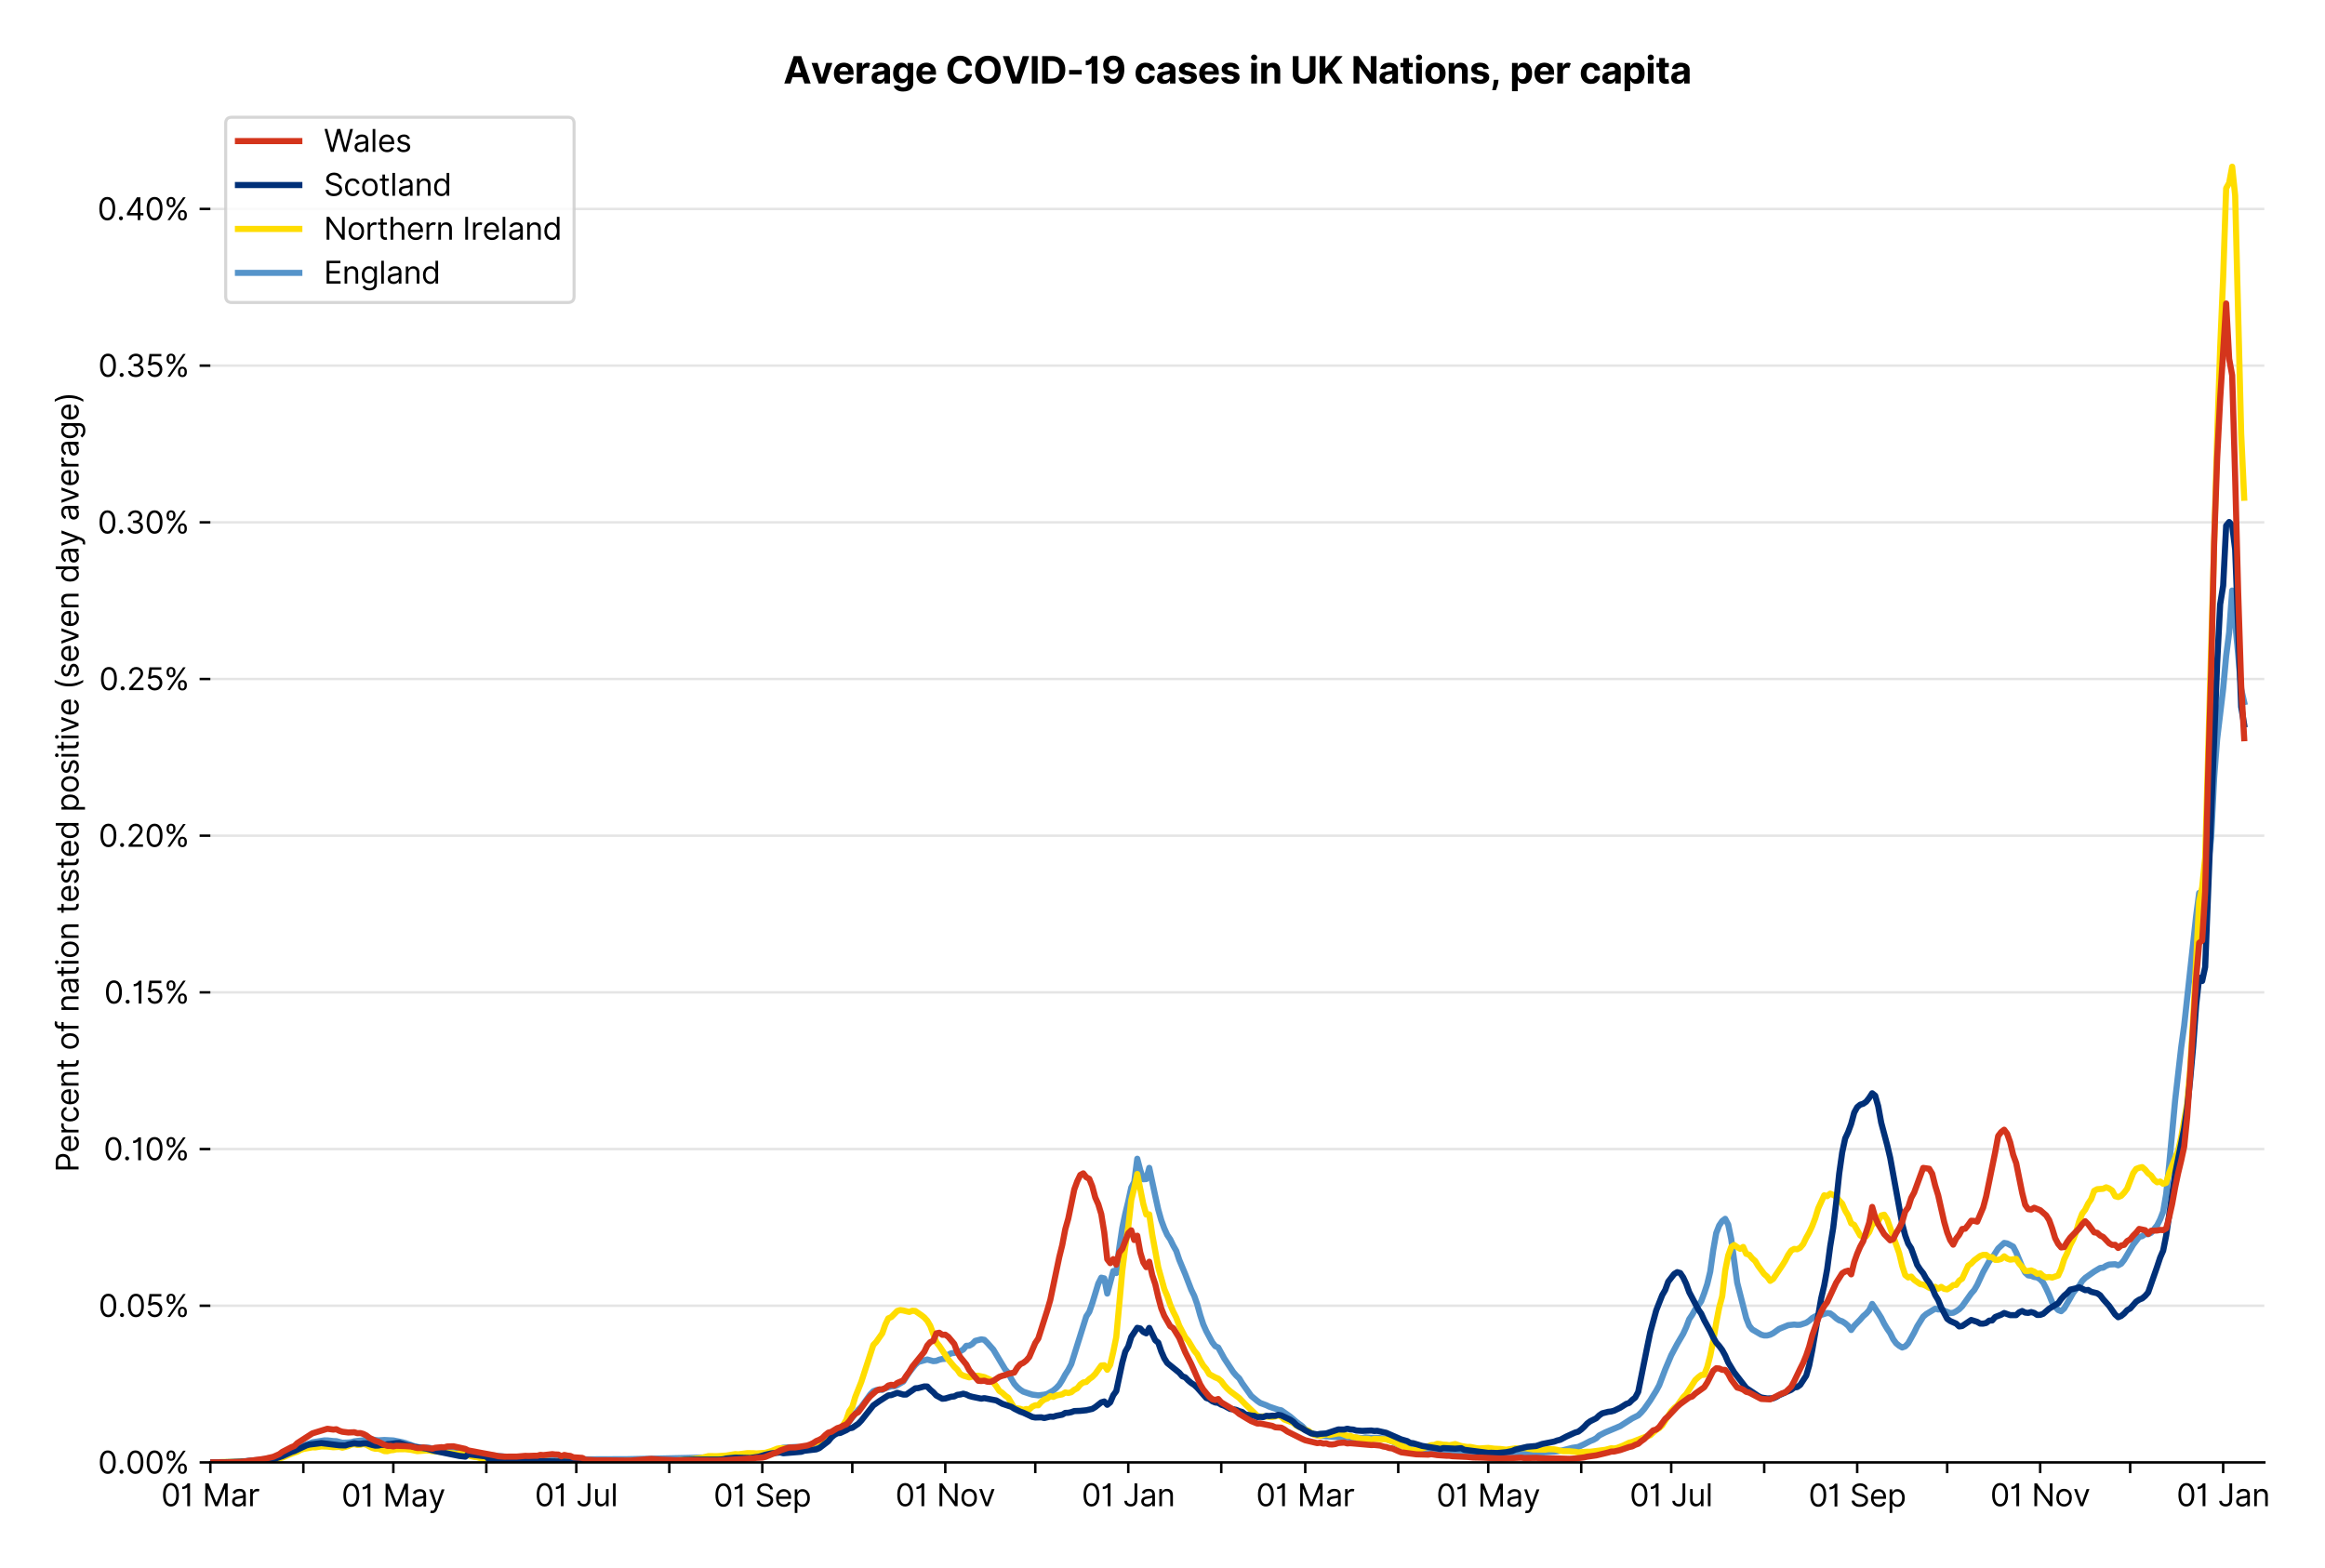 <?xml version="1.0" encoding="utf-8" standalone="no"?>
<!DOCTYPE svg PUBLIC "-//W3C//DTD SVG 1.1//EN"
  "http://www.w3.org/Graphics/SVG/1.1/DTD/svg11.dtd">
<svg xmlns:xlink="http://www.w3.org/1999/xlink" viewBox="0 0 757.956 511.234" xmlns="http://www.w3.org/2000/svg" version="1.1">
 <defs>
  <style type="text/css">*{stroke-linejoin: round; stroke-linecap: butt}</style>
 </defs>
 <g id="figure_1">
  <g id="patch_1">
   <path d="M 0 511.234 
L 757.956 511.234 
L 757.956 0 
L 0 0 
z
" style="fill: #ffffff"/>
  </g>
  <g id="axes_1">
   <g id="patch_2">
    <path d="M 68.575 476.745 
L 738.175 476.745 
L 738.175 33.225 
L 68.575 33.225 
z
" style="fill: #ffffff"/>
   </g>
   <g id="matplotlib.axis_1">
    <g id="xtick_1">
     <g id="line2d_1">
      <defs>
       <path id="mc0eedd6d55" d="M 0 0 
L 0 3.5 
" style="stroke: #000000; stroke-width: 0.8"/>
      </defs>
      <g>
       <use xlink:href="#mc0eedd6d55" x="68.575" y="476.745" style="stroke: #000000; stroke-width: 0.8"/>
      </g>
     </g>
     <g id="text_1">
      <!-- 01 Mar -->
      <g transform="translate(52.538 491.018)scale(0.1 -0.1)">
       <defs>
        <path id="Inter-Regular-30" d="M 2000 -64 
Q 1230 -64 806 561 
Q 382 1186 382 2327 
Q 382 3459 809 4088 
Q 1236 4718 2000 4718 
Q 2764 4718 3191 4088 
Q 3618 3459 3618 2327 
Q 3618 1186 3194 561 
Q 2771 -64 2000 -64 
z
M 2000 436 
Q 2509 436 2791 927 
Q 3073 1418 3073 2327 
Q 3073 3234 2789 3730 
Q 2505 4227 2000 4227 
Q 1496 4227 1211 3730 
Q 927 3234 927 2327 
Q 927 1418 1210 927 
Q 1493 436 2000 436 
z
" transform="scale(0.016)"/>
        <path id="Inter-Regular-31" d="M 1973 4655 
L 1973 0 
L 1409 0 
L 1409 3836 
L 1373 3836 
Q 1341 3773 1209 3692 
Q 1077 3611 868 3551 
Q 659 3491 391 3491 
L 391 3964 
Q 661 3964 859 4061 
Q 1057 4159 1190 4291 
Q 1323 4423 1392 4529 
Q 1461 4636 1473 4655 
L 1973 4655 
z
" transform="scale(0.016)"/>
        <path id="Inter-Regular-20" transform="scale(0.016)"/>
        <path id="Inter-Regular-4d" d="M 564 4655 
L 1236 4655 
L 2818 791 
L 2873 791 
L 4455 4655 
L 5127 4655 
L 5127 0 
L 4600 0 
L 4600 3536 
L 4555 3536 
L 3100 0 
L 2591 0 
L 1136 3536 
L 1091 3536 
L 1091 0 
L 564 0 
L 564 4655 
z
" transform="scale(0.016)"/>
        <path id="Inter-Regular-61" d="M 1518 -82 
Q 1186 -82 916 44 
Q 646 170 486 410 
Q 327 650 327 991 
Q 327 1291 445 1478 
Q 564 1666 761 1773 
Q 959 1880 1199 1933 
Q 1439 1986 1682 2018 
Q 2000 2059 2199 2080 
Q 2398 2102 2490 2154 
Q 2582 2207 2582 2336 
L 2582 2355 
Q 2582 2691 2399 2877 
Q 2216 3064 1846 3064 
Q 1461 3064 1243 2895 
Q 1025 2727 936 2536 
L 427 2718 
Q 564 3036 792 3214 
Q 1021 3393 1292 3464 
Q 1564 3536 1827 3536 
Q 1996 3536 2215 3496 
Q 2434 3457 2640 3334 
Q 2846 3211 2982 2963 
Q 3118 2716 3118 2300 
L 3118 0 
L 2582 0 
L 2582 473 
L 2555 473 
Q 2500 359 2373 229 
Q 2246 100 2034 9 
Q 1823 -82 1518 -82 
z
M 1600 400 
Q 1918 400 2137 525 
Q 2357 650 2469 847 
Q 2582 1045 2582 1264 
L 2582 1755 
Q 2548 1714 2433 1681 
Q 2318 1648 2169 1624 
Q 2021 1600 1881 1583 
Q 1741 1566 1655 1555 
Q 1446 1527 1265 1467 
Q 1084 1407 974 1287 
Q 864 1168 864 964 
Q 864 684 1072 542 
Q 1280 400 1600 400 
z
" transform="scale(0.016)"/>
        <path id="Inter-Regular-72" d="M 491 0 
L 491 3491 
L 1009 3491 
L 1009 2964 
L 1046 2964 
Q 1139 3223 1389 3384 
Q 1639 3545 1955 3545 
Q 2100 3545 2209 3511 
Q 2318 3477 2400 3418 
L 2218 2964 
Q 2161 2993 2085 3010 
Q 2009 3027 1909 3027 
Q 1527 3027 1277 2794 
Q 1027 2561 1027 2209 
L 1027 0 
L 491 0 
z
" transform="scale(0.016)"/>
       </defs>
       <use xlink:href="#Inter-Regular-30"/>
       <use xlink:href="#Inter-Regular-31" x="62.5"/>
       <use xlink:href="#Inter-Regular-20" x="106.676"/>
       <use xlink:href="#Inter-Regular-4d" x="134.801"/>
       <use xlink:href="#Inter-Regular-61" x="225.994"/>
       <use xlink:href="#Inter-Regular-72" x="282.386"/>
      </g>
     </g>
    </g>
    <g id="xtick_2">
     <g id="line2d_2">
      <g>
       <use xlink:href="#mc0eedd6d55" x="98.89" y="476.745" style="stroke: #000000; stroke-width: 0.8"/>
      </g>
     </g>
    </g>
    <g id="xtick_3">
     <g id="line2d_3">
      <g>
       <use xlink:href="#mc0eedd6d55" x="128.228" y="476.745" style="stroke: #000000; stroke-width: 0.8"/>
      </g>
     </g>
     <g id="text_2">
      <!-- 01 May -->
      <g transform="translate(111.325 491.117)scale(0.1 -0.1)">
       <defs>
        <path id="Inter-Regular-79" d="M 818 -1355 
Q 682 -1355 575 -1333 
Q 468 -1311 427 -1291 
L 564 -818 
Q 857 -893 1053 -814 
Q 1250 -736 1391 -345 
L 1509 -18 
L 218 3491 
L 800 3491 
L 1764 709 
L 1800 709 
L 2764 3491 
L 3346 3491 
L 1846 -564 
Q 1550 -1355 818 -1355 
z
" transform="scale(0.016)"/>
       </defs>
       <use xlink:href="#Inter-Regular-30"/>
       <use xlink:href="#Inter-Regular-31" x="62.5"/>
       <use xlink:href="#Inter-Regular-20" x="106.676"/>
       <use xlink:href="#Inter-Regular-4d" x="134.801"/>
       <use xlink:href="#Inter-Regular-61" x="225.994"/>
       <use xlink:href="#Inter-Regular-79" x="282.386"/>
      </g>
     </g>
    </g>
    <g id="xtick_4">
     <g id="line2d_4">
      <g>
       <use xlink:href="#mc0eedd6d55" x="158.543" y="476.745" style="stroke: #000000; stroke-width: 0.8"/>
      </g>
     </g>
    </g>
    <g id="xtick_5">
     <g id="line2d_5">
      <g>
       <use xlink:href="#mc0eedd6d55" x="187.881" y="476.745" style="stroke: #000000; stroke-width: 0.8"/>
      </g>
     </g>
     <g id="text_3">
      <!-- 01 Jul -->
      <g transform="translate(174.337 491.018)scale(0.1 -0.1)">
       <defs>
        <path id="Inter-Regular-4a" d="M 2346 4655 
L 2909 4655 
L 2909 1327 
Q 2909 657 2549 296 
Q 2189 -64 1582 -64 
Q 1200 -64 902 76 
Q 605 216 434 475 
Q 264 734 264 1091 
L 818 1091 
Q 818 795 1034 615 
Q 1250 436 1582 436 
Q 1948 436 2147 664 
Q 2346 893 2346 1327 
L 2346 4655 
z
" transform="scale(0.016)"/>
        <path id="Inter-Regular-75" d="M 2691 1427 
L 2691 3491 
L 3227 3491 
L 3227 0 
L 2691 0 
L 2691 591 
L 2655 591 
Q 2532 325 2273 140 
Q 2014 -45 1618 -45 
Q 1127 -45 809 280 
Q 491 605 491 1273 
L 491 3491 
L 1027 3491 
L 1027 1309 
Q 1027 927 1242 700 
Q 1457 473 1791 473 
Q 1991 473 2199 575 
Q 2407 677 2549 888 
Q 2691 1100 2691 1427 
z
" transform="scale(0.016)"/>
        <path id="Inter-Regular-6c" d="M 1027 4655 
L 1027 0 
L 491 0 
L 491 4655 
L 1027 4655 
z
" transform="scale(0.016)"/>
       </defs>
       <use xlink:href="#Inter-Regular-30"/>
       <use xlink:href="#Inter-Regular-31" x="62.5"/>
       <use xlink:href="#Inter-Regular-20" x="106.676"/>
       <use xlink:href="#Inter-Regular-4a" x="134.801"/>
       <use xlink:href="#Inter-Regular-75" x="189.063"/>
       <use xlink:href="#Inter-Regular-6c" x="247.159"/>
      </g>
     </g>
    </g>
    <g id="xtick_6">
     <g id="line2d_6">
      <g>
       <use xlink:href="#mc0eedd6d55" x="218.196" y="476.745" style="stroke: #000000; stroke-width: 0.8"/>
      </g>
     </g>
    </g>
    <g id="xtick_7">
     <g id="line2d_7">
      <g>
       <use xlink:href="#mc0eedd6d55" x="248.512" y="476.745" style="stroke: #000000; stroke-width: 0.8"/>
      </g>
     </g>
     <g id="text_4">
      <!-- 01 Sep -->
      <g transform="translate(232.624 491.117)scale(0.1 -0.1)">
       <defs>
        <path id="Inter-Regular-53" d="M 3109 3491 
Q 3068 3836 2777 4027 
Q 2486 4218 2064 4218 
Q 1600 4218 1318 3999 
Q 1036 3780 1036 3445 
Q 1036 3195 1189 3042 
Q 1343 2889 1553 2803 
Q 1764 2718 1936 2673 
L 2409 2545 
Q 2591 2498 2815 2414 
Q 3039 2330 3244 2185 
Q 3450 2041 3584 1816 
Q 3718 1591 3718 1264 
Q 3718 886 3521 581 
Q 3325 277 2949 97 
Q 2573 -82 2036 -82 
Q 1286 -82 845 272 
Q 405 627 364 1200 
L 946 1200 
Q 968 936 1124 764 
Q 1280 593 1519 510 
Q 1759 427 2036 427 
Q 2359 427 2616 533 
Q 2873 639 3023 828 
Q 3173 1018 3173 1273 
Q 3173 1505 3043 1650 
Q 2914 1795 2702 1886 
Q 2491 1977 2246 2045 
L 1673 2209 
Q 1127 2366 809 2657 
Q 491 2948 491 3418 
Q 491 3809 703 4101 
Q 916 4393 1276 4555 
Q 1636 4718 2082 4718 
Q 2532 4718 2882 4558 
Q 3232 4398 3437 4120 
Q 3643 3843 3655 3491 
L 3109 3491 
z
" transform="scale(0.016)"/>
        <path id="Inter-Regular-65" d="M 1955 -73 
Q 1450 -73 1085 151 
Q 721 375 524 778 
Q 327 1182 327 1718 
Q 327 2255 524 2665 
Q 721 3075 1074 3305 
Q 1427 3536 1900 3536 
Q 2173 3536 2439 3445 
Q 2705 3355 2923 3151 
Q 3141 2948 3270 2614 
Q 3400 2280 3400 1791 
L 3400 1564 
L 866 1564 
Q 884 1005 1183 707 
Q 1482 409 1955 409 
Q 2271 409 2498 545 
Q 2725 682 2827 955 
L 3346 809 
Q 3223 414 2854 170 
Q 2486 -73 1955 -73 
z
M 866 2027 
L 2855 2027 
Q 2855 2470 2595 2762 
Q 2336 3055 1900 3055 
Q 1593 3055 1368 2911 
Q 1143 2768 1013 2533 
Q 884 2298 866 2027 
z
" transform="scale(0.016)"/>
        <path id="Inter-Regular-70" d="M 491 -1309 
L 491 3491 
L 1009 3491 
L 1009 2936 
L 1073 2936 
Q 1132 3027 1237 3169 
Q 1343 3311 1542 3423 
Q 1741 3536 2082 3536 
Q 2523 3536 2859 3315 
Q 3196 3095 3384 2690 
Q 3573 2286 3573 1736 
Q 3573 1182 3384 776 
Q 3196 370 2861 148 
Q 2527 -73 2091 -73 
Q 1755 -73 1552 39 
Q 1350 152 1241 296 
Q 1132 441 1073 536 
L 1027 536 
L 1027 -1309 
L 491 -1309 
z
M 1018 1745 
Q 1018 1152 1276 780 
Q 1534 409 2018 409 
Q 2355 409 2581 587 
Q 2807 766 2921 1069 
Q 3036 1373 3036 1745 
Q 3036 2114 2923 2410 
Q 2811 2707 2585 2881 
Q 2359 3055 2018 3055 
Q 1527 3055 1272 2693 
Q 1018 2332 1018 1745 
z
" transform="scale(0.016)"/>
       </defs>
       <use xlink:href="#Inter-Regular-30"/>
       <use xlink:href="#Inter-Regular-31" x="62.5"/>
       <use xlink:href="#Inter-Regular-20" x="106.676"/>
       <use xlink:href="#Inter-Regular-53" x="134.801"/>
       <use xlink:href="#Inter-Regular-65" x="198.58"/>
       <use xlink:href="#Inter-Regular-70" x="256.818"/>
      </g>
     </g>
    </g>
    <g id="xtick_8">
     <g id="line2d_8">
      <g>
       <use xlink:href="#mc0eedd6d55" x="277.849" y="476.745" style="stroke: #000000; stroke-width: 0.8"/>
      </g>
     </g>
    </g>
    <g id="xtick_9">
     <g id="line2d_9">
      <g>
       <use xlink:href="#mc0eedd6d55" x="308.165" y="476.745" style="stroke: #000000; stroke-width: 0.8"/>
      </g>
     </g>
     <g id="text_5">
      <!-- 01 Nov -->
      <g transform="translate(291.894 491.018)scale(0.1 -0.1)">
       <defs>
        <path id="Inter-Regular-4e" d="M 4255 4655 
L 4255 0 
L 3709 0 
L 1173 3655 
L 1127 3655 
L 1127 0 
L 564 0 
L 564 4655 
L 1109 4655 
L 3655 991 
L 3700 991 
L 3700 4655 
L 4255 4655 
z
" transform="scale(0.016)"/>
        <path id="Inter-Regular-6f" d="M 1909 -73 
Q 1436 -73 1080 152 
Q 725 377 526 781 
Q 327 1186 327 1727 
Q 327 2273 526 2679 
Q 725 3086 1080 3311 
Q 1436 3536 1909 3536 
Q 2382 3536 2737 3311 
Q 3093 3086 3292 2679 
Q 3491 2273 3491 1727 
Q 3491 1186 3292 781 
Q 3093 377 2737 152 
Q 2382 -73 1909 -73 
z
M 1909 409 
Q 2268 409 2500 593 
Q 2732 777 2843 1077 
Q 2955 1377 2955 1727 
Q 2955 2077 2843 2379 
Q 2732 2682 2500 2868 
Q 2268 3055 1909 3055 
Q 1550 3055 1318 2868 
Q 1086 2682 975 2379 
Q 864 2077 864 1727 
Q 864 1377 975 1077 
Q 1086 777 1318 593 
Q 1550 409 1909 409 
z
" transform="scale(0.016)"/>
        <path id="Inter-Regular-76" d="M 3346 3491 
L 2055 0 
L 1509 0 
L 218 3491 
L 800 3491 
L 1764 709 
L 1800 709 
L 2764 3491 
L 3346 3491 
z
" transform="scale(0.016)"/>
       </defs>
       <use xlink:href="#Inter-Regular-30"/>
       <use xlink:href="#Inter-Regular-31" x="62.5"/>
       <use xlink:href="#Inter-Regular-20" x="106.676"/>
       <use xlink:href="#Inter-Regular-4e" x="134.801"/>
       <use xlink:href="#Inter-Regular-6f" x="210.085"/>
       <use xlink:href="#Inter-Regular-76" x="269.744"/>
      </g>
     </g>
    </g>
    <g id="xtick_10">
     <g id="line2d_10">
      <g>
       <use xlink:href="#mc0eedd6d55" x="337.502" y="476.745" style="stroke: #000000; stroke-width: 0.8"/>
      </g>
     </g>
    </g>
    <g id="xtick_11">
     <g id="line2d_11">
      <g>
       <use xlink:href="#mc0eedd6d55" x="367.818" y="476.745" style="stroke: #000000; stroke-width: 0.8"/>
      </g>
     </g>
     <g id="text_6">
      <!-- 01 Jan -->
      <g transform="translate(352.618 491.018)scale(0.1 -0.1)">
       <defs>
        <path id="Inter-Regular-6e" d="M 1027 2100 
L 1027 0 
L 491 0 
L 491 3491 
L 1009 3491 
L 1009 2945 
L 1055 2945 
Q 1177 3211 1427 3373 
Q 1677 3536 2073 3536 
Q 2602 3536 2928 3211 
Q 3255 2886 3255 2218 
L 3255 0 
L 2718 0 
L 2718 2182 
Q 2718 2593 2504 2824 
Q 2291 3055 1918 3055 
Q 1534 3055 1280 2806 
Q 1027 2557 1027 2100 
z
" transform="scale(0.016)"/>
       </defs>
       <use xlink:href="#Inter-Regular-30"/>
       <use xlink:href="#Inter-Regular-31" x="62.5"/>
       <use xlink:href="#Inter-Regular-20" x="106.676"/>
       <use xlink:href="#Inter-Regular-4a" x="134.801"/>
       <use xlink:href="#Inter-Regular-61" x="189.063"/>
       <use xlink:href="#Inter-Regular-6e" x="245.455"/>
      </g>
     </g>
    </g>
    <g id="xtick_12">
     <g id="line2d_12">
      <g>
       <use xlink:href="#mc0eedd6d55" x="398.133" y="476.745" style="stroke: #000000; stroke-width: 0.8"/>
      </g>
     </g>
    </g>
    <g id="xtick_13">
     <g id="line2d_13">
      <g>
       <use xlink:href="#mc0eedd6d55" x="425.515" y="476.745" style="stroke: #000000; stroke-width: 0.8"/>
      </g>
     </g>
     <g id="text_7">
      <!-- 01 Mar -->
      <g transform="translate(409.478 491.018)scale(0.1 -0.1)">
       <use xlink:href="#Inter-Regular-30"/>
       <use xlink:href="#Inter-Regular-31" x="62.5"/>
       <use xlink:href="#Inter-Regular-20" x="106.676"/>
       <use xlink:href="#Inter-Regular-4d" x="134.801"/>
       <use xlink:href="#Inter-Regular-61" x="225.994"/>
       <use xlink:href="#Inter-Regular-72" x="282.386"/>
      </g>
     </g>
    </g>
    <g id="xtick_14">
     <g id="line2d_14">
      <g>
       <use xlink:href="#mc0eedd6d55" x="455.83" y="476.745" style="stroke: #000000; stroke-width: 0.8"/>
      </g>
     </g>
    </g>
    <g id="xtick_15">
     <g id="line2d_15">
      <g>
       <use xlink:href="#mc0eedd6d55" x="485.168" y="476.745" style="stroke: #000000; stroke-width: 0.8"/>
      </g>
     </g>
     <g id="text_8">
      <!-- 01 May -->
      <g transform="translate(468.264 491.117)scale(0.1 -0.1)">
       <use xlink:href="#Inter-Regular-30"/>
       <use xlink:href="#Inter-Regular-31" x="62.5"/>
       <use xlink:href="#Inter-Regular-20" x="106.676"/>
       <use xlink:href="#Inter-Regular-4d" x="134.801"/>
       <use xlink:href="#Inter-Regular-61" x="225.994"/>
       <use xlink:href="#Inter-Regular-79" x="282.386"/>
      </g>
     </g>
    </g>
    <g id="xtick_16">
     <g id="line2d_16">
      <g>
       <use xlink:href="#mc0eedd6d55" x="515.483" y="476.745" style="stroke: #000000; stroke-width: 0.8"/>
      </g>
     </g>
    </g>
    <g id="xtick_17">
     <g id="line2d_17">
      <g>
       <use xlink:href="#mc0eedd6d55" x="544.82" y="476.745" style="stroke: #000000; stroke-width: 0.8"/>
      </g>
     </g>
     <g id="text_9">
      <!-- 01 Jul -->
      <g transform="translate(531.277 491.018)scale(0.1 -0.1)">
       <use xlink:href="#Inter-Regular-30"/>
       <use xlink:href="#Inter-Regular-31" x="62.5"/>
       <use xlink:href="#Inter-Regular-20" x="106.676"/>
       <use xlink:href="#Inter-Regular-4a" x="134.801"/>
       <use xlink:href="#Inter-Regular-75" x="189.063"/>
       <use xlink:href="#Inter-Regular-6c" x="247.159"/>
      </g>
     </g>
    </g>
    <g id="xtick_18">
     <g id="line2d_18">
      <g>
       <use xlink:href="#mc0eedd6d55" x="575.136" y="476.745" style="stroke: #000000; stroke-width: 0.8"/>
      </g>
     </g>
    </g>
    <g id="xtick_19">
     <g id="line2d_19">
      <g>
       <use xlink:href="#mc0eedd6d55" x="605.451" y="476.745" style="stroke: #000000; stroke-width: 0.8"/>
      </g>
     </g>
     <g id="text_10">
      <!-- 01 Sep -->
      <g transform="translate(589.564 491.117)scale(0.1 -0.1)">
       <use xlink:href="#Inter-Regular-30"/>
       <use xlink:href="#Inter-Regular-31" x="62.5"/>
       <use xlink:href="#Inter-Regular-20" x="106.676"/>
       <use xlink:href="#Inter-Regular-53" x="134.801"/>
       <use xlink:href="#Inter-Regular-65" x="198.58"/>
       <use xlink:href="#Inter-Regular-70" x="256.818"/>
      </g>
     </g>
    </g>
    <g id="xtick_20">
     <g id="line2d_20">
      <g>
       <use xlink:href="#mc0eedd6d55" x="634.789" y="476.745" style="stroke: #000000; stroke-width: 0.8"/>
      </g>
     </g>
    </g>
    <g id="xtick_21">
     <g id="line2d_21">
      <g>
       <use xlink:href="#mc0eedd6d55" x="665.104" y="476.745" style="stroke: #000000; stroke-width: 0.8"/>
      </g>
     </g>
     <g id="text_11">
      <!-- 01 Nov -->
      <g transform="translate(648.833 491.018)scale(0.1 -0.1)">
       <use xlink:href="#Inter-Regular-30"/>
       <use xlink:href="#Inter-Regular-31" x="62.5"/>
       <use xlink:href="#Inter-Regular-20" x="106.676"/>
       <use xlink:href="#Inter-Regular-4e" x="134.801"/>
       <use xlink:href="#Inter-Regular-6f" x="210.085"/>
       <use xlink:href="#Inter-Regular-76" x="269.744"/>
      </g>
     </g>
    </g>
    <g id="xtick_22">
     <g id="line2d_22">
      <g>
       <use xlink:href="#mc0eedd6d55" x="694.442" y="476.745" style="stroke: #000000; stroke-width: 0.8"/>
      </g>
     </g>
    </g>
    <g id="xtick_23">
     <g id="line2d_23">
      <g>
       <use xlink:href="#mc0eedd6d55" x="724.757" y="476.745" style="stroke: #000000; stroke-width: 0.8"/>
      </g>
     </g>
     <g id="text_12">
      <!-- 01 Jan -->
      <g transform="translate(709.558 491.018)scale(0.1 -0.1)">
       <use xlink:href="#Inter-Regular-30"/>
       <use xlink:href="#Inter-Regular-31" x="62.5"/>
       <use xlink:href="#Inter-Regular-20" x="106.676"/>
       <use xlink:href="#Inter-Regular-4a" x="134.801"/>
       <use xlink:href="#Inter-Regular-61" x="189.063"/>
       <use xlink:href="#Inter-Regular-6e" x="245.455"/>
      </g>
     </g>
    </g>
   </g>
   <g id="matplotlib.axis_2">
    <g id="ytick_1">
     <g id="line2d_24">
      <path d="M 68.575 476.745 
L 738.175 476.745 
" clip-path="url(#p991515ef5c)" style="fill: none; stroke: #e5e5e5; stroke-width: 0.8; stroke-linecap: square"/>
     </g>
     <g id="line2d_25">
      <defs>
       <path id="m5dbdc3a3f4" d="M 0 0 
L -3.5 0 
" style="stroke: #000000; stroke-width: 0.8"/>
      </defs>
      <g>
       <use xlink:href="#m5dbdc3a3f4" x="68.575" y="476.745" style="stroke: #000000; stroke-width: 0.8"/>
      </g>
     </g>
     <g id="text_13">
      <!-- 0.00% -->
      <g transform="translate(31.944 480.382)scale(0.1 -0.1)">
       <defs>
        <path id="Inter-Regular-2e" d="M 882 -36 
Q 714 -36 593 84 
Q 473 205 473 373 
Q 473 541 593 661 
Q 714 782 882 782 
Q 1050 782 1170 661 
Q 1291 541 1291 373 
Q 1291 205 1170 84 
Q 1050 -36 882 -36 
z
" transform="scale(0.016)"/>
        <path id="Inter-Regular-25" d="M 2855 873 
L 2855 1118 
Q 2855 1373 2960 1585 
Q 3066 1798 3269 1926 
Q 3473 2055 3764 2055 
Q 4059 2055 4259 1926 
Q 4459 1798 4561 1585 
Q 4664 1373 4664 1118 
L 4664 873 
Q 4664 618 4560 405 
Q 4457 193 4256 64 
Q 4055 -64 3764 -64 
Q 3468 -64 3266 64 
Q 3064 193 2959 405 
Q 2855 618 2855 873 
z
M 536 3536 
L 536 3782 
Q 536 4036 642 4248 
Q 748 4461 951 4589 
Q 1155 4718 1446 4718 
Q 1741 4718 1941 4589 
Q 2141 4461 2243 4248 
Q 2346 4036 2346 3782 
L 2346 3536 
Q 2346 3282 2242 3069 
Q 2139 2857 1937 2728 
Q 1736 2600 1446 2600 
Q 1150 2600 948 2728 
Q 746 2857 641 3069 
Q 536 3282 536 3536 
z
M 709 0 
L 3909 4655 
L 4427 4655 
L 1227 0 
L 709 0 
z
M 3318 1118 
L 3318 873 
Q 3318 661 3418 494 
Q 3518 327 3764 327 
Q 4002 327 4101 494 
Q 4200 661 4200 873 
L 4200 1118 
Q 4200 1330 4104 1497 
Q 4009 1664 3764 1664 
Q 3525 1664 3421 1497 
Q 3318 1330 3318 1118 
z
M 1000 3782 
L 1000 3536 
Q 1000 3325 1100 3158 
Q 1200 2991 1446 2991 
Q 1684 2991 1783 3158 
Q 1882 3325 1882 3536 
L 1882 3782 
Q 1882 3993 1786 4160 
Q 1691 4327 1446 4327 
Q 1207 4327 1103 4160 
Q 1000 3993 1000 3782 
z
" transform="scale(0.016)"/>
       </defs>
       <use xlink:href="#Inter-Regular-30"/>
       <use xlink:href="#Inter-Regular-2e" x="62.5"/>
       <use xlink:href="#Inter-Regular-30" x="90.057"/>
       <use xlink:href="#Inter-Regular-30" x="152.557"/>
       <use xlink:href="#Inter-Regular-25" x="215.057"/>
      </g>
     </g>
    </g>
    <g id="ytick_2">
     <g id="line2d_26">
      <path d="M 68.575 425.666 
L 738.175 425.666 
" clip-path="url(#p991515ef5c)" style="fill: none; stroke: #e5e5e5; stroke-width: 0.8; stroke-linecap: square"/>
     </g>
     <g id="line2d_27">
      <g>
       <use xlink:href="#m5dbdc3a3f4" x="68.575" y="425.666" style="stroke: #000000; stroke-width: 0.8"/>
      </g>
     </g>
     <g id="text_14">
      <!-- 0.05% -->
      <g transform="translate(32.114 429.303)scale(0.1 -0.1)">
       <defs>
        <path id="Inter-Regular-35" d="M 1936 -64 
Q 1536 -64 1216 95 
Q 896 255 702 532 
Q 509 809 491 1164 
L 1036 1164 
Q 1068 848 1324 642 
Q 1580 436 1936 436 
Q 2223 436 2447 570 
Q 2671 705 2799 940 
Q 2927 1175 2927 1473 
Q 2927 1777 2794 2017 
Q 2661 2257 2429 2395 
Q 2198 2534 1900 2536 
Q 1686 2539 1461 2472 
Q 1236 2405 1091 2300 
L 564 2364 
L 846 4655 
L 3264 4655 
L 3264 4155 
L 1318 4155 
L 1155 2782 
L 1182 2782 
Q 1325 2895 1541 2970 
Q 1757 3045 1991 3045 
Q 2418 3045 2753 2842 
Q 3089 2639 3281 2286 
Q 3473 1934 3473 1482 
Q 3473 1036 3274 687 
Q 3075 339 2727 137 
Q 2380 -64 1936 -64 
z
" transform="scale(0.016)"/>
       </defs>
       <use xlink:href="#Inter-Regular-30"/>
       <use xlink:href="#Inter-Regular-2e" x="62.5"/>
       <use xlink:href="#Inter-Regular-30" x="90.057"/>
       <use xlink:href="#Inter-Regular-35" x="152.557"/>
       <use xlink:href="#Inter-Regular-25" x="213.352"/>
      </g>
     </g>
    </g>
    <g id="ytick_3">
     <g id="line2d_28">
      <path d="M 68.575 374.588 
L 738.175 374.588 
" clip-path="url(#p991515ef5c)" style="fill: none; stroke: #e5e5e5; stroke-width: 0.8; stroke-linecap: square"/>
     </g>
     <g id="line2d_29">
      <g>
       <use xlink:href="#m5dbdc3a3f4" x="68.575" y="374.588" style="stroke: #000000; stroke-width: 0.8"/>
      </g>
     </g>
     <g id="text_15">
      <!-- 0.10% -->
      <g transform="translate(33.777 378.225)scale(0.1 -0.1)">
       <use xlink:href="#Inter-Regular-30"/>
       <use xlink:href="#Inter-Regular-2e" x="62.5"/>
       <use xlink:href="#Inter-Regular-31" x="90.057"/>
       <use xlink:href="#Inter-Regular-30" x="134.233"/>
       <use xlink:href="#Inter-Regular-25" x="196.733"/>
      </g>
     </g>
    </g>
    <g id="ytick_4">
     <g id="line2d_30">
      <path d="M 68.575 323.509 
L 738.175 323.509 
" clip-path="url(#p991515ef5c)" style="fill: none; stroke: #e5e5e5; stroke-width: 0.8; stroke-linecap: square"/>
     </g>
     <g id="line2d_31">
      <g>
       <use xlink:href="#m5dbdc3a3f4" x="68.575" y="323.509" style="stroke: #000000; stroke-width: 0.8"/>
      </g>
     </g>
     <g id="text_16">
      <!-- 0.15% -->
      <g transform="translate(33.947 327.146)scale(0.1 -0.1)">
       <use xlink:href="#Inter-Regular-30"/>
       <use xlink:href="#Inter-Regular-2e" x="62.5"/>
       <use xlink:href="#Inter-Regular-31" x="90.057"/>
       <use xlink:href="#Inter-Regular-35" x="134.233"/>
       <use xlink:href="#Inter-Regular-25" x="195.028"/>
      </g>
     </g>
    </g>
    <g id="ytick_5">
     <g id="line2d_32">
      <path d="M 68.575 272.431 
L 738.175 272.431 
" clip-path="url(#p991515ef5c)" style="fill: none; stroke: #e5e5e5; stroke-width: 0.8; stroke-linecap: square"/>
     </g>
     <g id="line2d_33">
      <g>
       <use xlink:href="#m5dbdc3a3f4" x="68.575" y="272.431" style="stroke: #000000; stroke-width: 0.8"/>
      </g>
     </g>
     <g id="text_17">
      <!-- 0.20% -->
      <g transform="translate(32.142 276.068)scale(0.1 -0.1)">
       <defs>
        <path id="Inter-Regular-32" d="M 482 0 
L 482 409 
L 2018 2091 
Q 2289 2386 2464 2605 
Q 2639 2825 2724 3019 
Q 2809 3214 2809 3427 
Q 2809 3795 2553 4011 
Q 2298 4227 1918 4227 
Q 1514 4227 1275 3985 
Q 1036 3743 1036 3345 
L 500 3345 
Q 500 3755 688 4064 
Q 877 4373 1203 4545 
Q 1530 4718 1936 4718 
Q 2346 4718 2661 4545 
Q 2977 4373 3156 4079 
Q 3336 3786 3336 3427 
Q 3336 3170 3244 2926 
Q 3152 2682 2926 2383 
Q 2700 2084 2300 1655 
L 1255 536 
L 1255 500 
L 3418 500 
L 3418 0 
L 482 0 
z
" transform="scale(0.016)"/>
       </defs>
       <use xlink:href="#Inter-Regular-30"/>
       <use xlink:href="#Inter-Regular-2e" x="62.5"/>
       <use xlink:href="#Inter-Regular-32" x="90.057"/>
       <use xlink:href="#Inter-Regular-30" x="150.568"/>
       <use xlink:href="#Inter-Regular-25" x="213.068"/>
      </g>
     </g>
    </g>
    <g id="ytick_6">
     <g id="line2d_34">
      <path d="M 68.575 221.352 
L 738.175 221.352 
" clip-path="url(#p991515ef5c)" style="fill: none; stroke: #e5e5e5; stroke-width: 0.8; stroke-linecap: square"/>
     </g>
     <g id="line2d_35">
      <g>
       <use xlink:href="#m5dbdc3a3f4" x="68.575" y="221.352" style="stroke: #000000; stroke-width: 0.8"/>
      </g>
     </g>
     <g id="text_18">
      <!-- 0.25% -->
      <g transform="translate(32.312 224.989)scale(0.1 -0.1)">
       <use xlink:href="#Inter-Regular-30"/>
       <use xlink:href="#Inter-Regular-2e" x="62.5"/>
       <use xlink:href="#Inter-Regular-32" x="90.057"/>
       <use xlink:href="#Inter-Regular-35" x="150.568"/>
       <use xlink:href="#Inter-Regular-25" x="211.364"/>
      </g>
     </g>
    </g>
    <g id="ytick_7">
     <g id="line2d_36">
      <path d="M 68.575 170.274 
L 738.175 170.274 
" clip-path="url(#p991515ef5c)" style="fill: none; stroke: #e5e5e5; stroke-width: 0.8; stroke-linecap: square"/>
     </g>
     <g id="line2d_37">
      <g>
       <use xlink:href="#m5dbdc3a3f4" x="68.575" y="170.274" style="stroke: #000000; stroke-width: 0.8"/>
      </g>
     </g>
     <g id="text_19">
      <!-- 0.30% -->
      <g transform="translate(31.83 173.91)scale(0.1 -0.1)">
       <defs>
        <path id="Inter-Regular-33" d="M 2055 -64 
Q 1605 -64 1253 90 
Q 902 245 696 521 
Q 491 798 473 1164 
L 1046 1164 
Q 1071 827 1356 631 
Q 1641 436 2046 436 
Q 2493 436 2783 664 
Q 3073 893 3073 1264 
Q 3073 1650 2787 1893 
Q 2502 2136 1973 2136 
L 1600 2136 
L 1600 2636 
L 1973 2636 
Q 2386 2636 2647 2856 
Q 2909 3077 2909 3445 
Q 2909 3798 2679 4012 
Q 2450 4227 2064 4227 
Q 1823 4227 1610 4139 
Q 1398 4052 1264 3887 
Q 1130 3723 1118 3491 
L 573 3491 
Q 586 3857 793 4133 
Q 1000 4409 1335 4563 
Q 1671 4718 2073 4718 
Q 2505 4718 2814 4544 
Q 3123 4370 3289 4086 
Q 3455 3802 3455 3473 
Q 3455 3080 3249 2802 
Q 3043 2525 2691 2418 
L 2691 2382 
Q 3132 2309 3379 2008 
Q 3627 1707 3627 1264 
Q 3627 884 3421 583 
Q 3216 282 2861 109 
Q 2507 -64 2055 -64 
z
" transform="scale(0.016)"/>
       </defs>
       <use xlink:href="#Inter-Regular-30"/>
       <use xlink:href="#Inter-Regular-2e" x="62.5"/>
       <use xlink:href="#Inter-Regular-33" x="90.057"/>
       <use xlink:href="#Inter-Regular-30" x="153.693"/>
       <use xlink:href="#Inter-Regular-25" x="216.193"/>
      </g>
     </g>
    </g>
    <g id="ytick_8">
     <g id="line2d_38">
      <path d="M 68.575 119.195 
L 738.175 119.195 
" clip-path="url(#p991515ef5c)" style="fill: none; stroke: #e5e5e5; stroke-width: 0.8; stroke-linecap: square"/>
     </g>
     <g id="line2d_39">
      <g>
       <use xlink:href="#m5dbdc3a3f4" x="68.575" y="119.195" style="stroke: #000000; stroke-width: 0.8"/>
      </g>
     </g>
     <g id="text_20">
      <!-- 0.35% -->
      <g transform="translate(32 122.832)scale(0.1 -0.1)">
       <use xlink:href="#Inter-Regular-30"/>
       <use xlink:href="#Inter-Regular-2e" x="62.5"/>
       <use xlink:href="#Inter-Regular-33" x="90.057"/>
       <use xlink:href="#Inter-Regular-35" x="153.693"/>
       <use xlink:href="#Inter-Regular-25" x="214.489"/>
      </g>
     </g>
    </g>
    <g id="ytick_9">
     <g id="line2d_40">
      <path d="M 68.575 68.117 
L 738.175 68.117 
" clip-path="url(#p991515ef5c)" style="fill: none; stroke: #e5e5e5; stroke-width: 0.8; stroke-linecap: square"/>
     </g>
     <g id="line2d_41">
      <g>
       <use xlink:href="#m5dbdc3a3f4" x="68.575" y="68.117" style="stroke: #000000; stroke-width: 0.8"/>
      </g>
     </g>
     <g id="text_21">
      <!-- 0.40% -->
      <g transform="translate(31.773 71.753)scale(0.1 -0.1)">
       <defs>
        <path id="Inter-Regular-34" d="M 373 955 
L 373 1418 
L 2418 4655 
L 3100 4655 
L 3100 1455 
L 3736 1455 
L 3736 955 
L 3100 955 
L 3100 0 
L 2564 0 
L 2564 955 
L 373 955 
z
M 2564 1455 
L 2564 3936 
L 2527 3936 
L 982 1491 
L 982 1455 
L 2564 1455 
z
" transform="scale(0.016)"/>
       </defs>
       <use xlink:href="#Inter-Regular-30"/>
       <use xlink:href="#Inter-Regular-2e" x="62.5"/>
       <use xlink:href="#Inter-Regular-34" x="90.057"/>
       <use xlink:href="#Inter-Regular-30" x="154.261"/>
       <use xlink:href="#Inter-Regular-25" x="216.761"/>
      </g>
     </g>
    </g>
    <g id="text_22">
     <!-- Percent of nation tested positive (seven day average) -->
     <g transform="translate(25.614 382.124)rotate(-90)scale(0.1 -0.1)">
      <defs>
       <path id="Inter-Regular-50" d="M 564 0 
L 564 4655 
L 2136 4655 
Q 2684 4655 3033 4458 
Q 3382 4261 3550 3927 
Q 3718 3593 3718 3182 
Q 3718 2770 3551 2434 
Q 3384 2098 3036 1899 
Q 2689 1700 2146 1700 
L 1127 1700 
L 1127 0 
L 564 0 
z
M 1127 2200 
L 2127 2200 
Q 2689 2200 2926 2482 
Q 3164 2764 3164 3182 
Q 3164 3602 2925 3878 
Q 2686 4155 2118 4155 
L 1127 4155 
L 1127 2200 
z
" transform="scale(0.016)"/>
       <path id="Inter-Regular-63" d="M 1909 -73 
Q 1418 -73 1063 159 
Q 709 391 518 798 
Q 327 1205 327 1727 
Q 327 2259 524 2667 
Q 721 3075 1074 3305 
Q 1427 3536 1900 3536 
Q 2268 3536 2563 3400 
Q 2859 3264 3047 3018 
Q 3236 2773 3282 2445 
L 2746 2445 
Q 2684 2684 2474 2869 
Q 2264 3055 1909 3055 
Q 1439 3055 1151 2697 
Q 864 2339 864 1745 
Q 864 1139 1148 774 
Q 1432 409 1909 409 
Q 2223 409 2447 570 
Q 2671 732 2746 1018 
L 3282 1018 
Q 3236 709 3058 462 
Q 2880 216 2588 71 
Q 2296 -73 1909 -73 
z
" transform="scale(0.016)"/>
       <path id="Inter-Regular-74" d="M 2009 3491 
L 2009 3036 
L 1264 3036 
L 1264 1000 
Q 1264 773 1331 660 
Q 1398 548 1503 510 
Q 1609 473 1727 473 
Q 1816 473 1873 483 
Q 1930 493 1964 500 
L 2073 18 
Q 2018 -2 1920 -23 
Q 1823 -45 1673 -45 
Q 1446 -45 1228 52 
Q 1011 150 869 350 
Q 727 550 727 855 
L 727 3036 
L 200 3036 
L 200 3491 
L 727 3491 
L 727 4327 
L 1264 4327 
L 1264 3491 
L 2009 3491 
z
" transform="scale(0.016)"/>
       <path id="Inter-Regular-66" d="M 2046 3491 
L 2046 3036 
L 1264 3036 
L 1264 0 
L 727 0 
L 727 3036 
L 164 3036 
L 164 3491 
L 727 3491 
L 727 3973 
Q 727 4273 868 4473 
Q 1009 4673 1234 4773 
Q 1459 4873 1709 4873 
Q 1907 4873 2032 4841 
Q 2157 4809 2218 4782 
L 2064 4318 
Q 2023 4332 1951 4352 
Q 1880 4373 1764 4373 
Q 1498 4373 1381 4239 
Q 1264 4105 1264 3845 
L 1264 3491 
L 2046 3491 
z
" transform="scale(0.016)"/>
       <path id="Inter-Regular-69" d="M 491 0 
L 491 3491 
L 1027 3491 
L 1027 0 
L 491 0 
z
M 764 4073 
Q 607 4073 494 4179 
Q 382 4286 382 4436 
Q 382 4586 494 4693 
Q 607 4800 764 4800 
Q 921 4800 1033 4693 
Q 1146 4586 1146 4436 
Q 1146 4286 1033 4179 
Q 921 4073 764 4073 
z
" transform="scale(0.016)"/>
       <path id="Inter-Regular-73" d="M 2964 2709 
L 2482 2573 
Q 2411 2755 2245 2914 
Q 2080 3073 1727 3073 
Q 1407 3073 1194 2926 
Q 982 2780 982 2555 
Q 982 2355 1127 2239 
Q 1273 2123 1582 2045 
L 2100 1918 
Q 3027 1691 3027 973 
Q 3027 673 2855 436 
Q 2684 200 2377 63 
Q 2071 -73 1664 -73 
Q 1130 -73 780 159 
Q 430 391 336 836 
L 846 964 
Q 989 400 1655 400 
Q 2030 400 2251 560 
Q 2473 720 2473 945 
Q 2473 1316 1955 1436 
L 1373 1573 
Q 893 1686 669 1926 
Q 446 2166 446 2527 
Q 446 2823 613 3050 
Q 780 3277 1069 3406 
Q 1359 3536 1727 3536 
Q 2246 3536 2542 3309 
Q 2839 3082 2964 2709 
z
" transform="scale(0.016)"/>
       <path id="Inter-Regular-64" d="M 1809 -73 
Q 1373 -73 1039 148 
Q 705 370 516 776 
Q 327 1182 327 1736 
Q 327 2286 516 2690 
Q 705 3095 1041 3315 
Q 1377 3536 1818 3536 
Q 2159 3536 2358 3423 
Q 2557 3311 2662 3169 
Q 2768 3027 2827 2936 
L 2873 2936 
L 2873 4655 
L 3409 4655 
L 3409 0 
L 2891 0 
L 2891 536 
L 2827 536 
Q 2768 441 2659 296 
Q 2550 152 2348 39 
Q 2146 -73 1809 -73 
z
M 1882 409 
Q 2366 409 2624 780 
Q 2882 1152 2882 1745 
Q 2882 2332 2627 2693 
Q 2373 3055 1882 3055 
Q 1541 3055 1315 2881 
Q 1089 2707 976 2410 
Q 864 2114 864 1745 
Q 864 1373 978 1069 
Q 1093 766 1319 587 
Q 1546 409 1882 409 
z
" transform="scale(0.016)"/>
       <path id="Inter-Regular-28" d="M 682 1964 
Q 682 2823 906 3544 
Q 1130 4266 1546 4873 
L 2018 4873 
Q 1800 4573 1623 4095 
Q 1446 3618 1341 3061 
Q 1236 2505 1236 1964 
Q 1236 1423 1341 866 
Q 1446 309 1623 -168 
Q 1800 -645 2018 -945 
L 1546 -945 
Q 1130 -339 906 383 
Q 682 1105 682 1964 
z
" transform="scale(0.016)"/>
       <path id="Inter-Regular-67" d="M 1900 -1382 
Q 1316 -1382 976 -1169 
Q 636 -957 473 -682 
L 900 -382 
Q 973 -477 1084 -601 
Q 1196 -725 1390 -817 
Q 1584 -909 1900 -909 
Q 2323 -909 2598 -704 
Q 2873 -500 2873 -64 
L 2873 645 
L 2827 645 
Q 2768 550 2660 410 
Q 2552 270 2351 162 
Q 2150 55 1809 55 
Q 1386 55 1051 255 
Q 716 455 521 836 
Q 327 1218 327 1764 
Q 327 2300 516 2699 
Q 705 3098 1041 3317 
Q 1377 3536 1818 3536 
Q 2159 3536 2360 3423 
Q 2561 3311 2669 3169 
Q 2777 3027 2836 2936 
L 2891 2936 
L 2891 3491 
L 3409 3491 
L 3409 -100 
Q 3409 -550 3205 -833 
Q 3002 -1116 2660 -1249 
Q 2318 -1382 1900 -1382 
z
M 1882 536 
Q 2366 536 2624 864 
Q 2882 1193 2882 1773 
Q 2882 2339 2627 2697 
Q 2373 3055 1882 3055 
Q 1541 3055 1315 2882 
Q 1089 2709 976 2418 
Q 864 2127 864 1773 
Q 864 1227 1120 881 
Q 1377 536 1882 536 
z
" transform="scale(0.016)"/>
       <path id="Inter-Regular-29" d="M 1638 1940 
Q 1638 1081 1414 359 
Q 1191 -362 775 -969 
L 302 -969 
Q 520 -669 697 -191 
Q 875 286 979 842 
Q 1084 1399 1084 1940 
Q 1084 2481 979 3038 
Q 875 3595 697 4072 
Q 520 4549 302 4849 
L 775 4849 
Q 1191 4243 1414 3521 
Q 1638 2799 1638 1940 
z
" transform="scale(0.016)"/>
      </defs>
      <use xlink:href="#Inter-Regular-50"/>
      <use xlink:href="#Inter-Regular-65" x="63.494"/>
      <use xlink:href="#Inter-Regular-72" x="121.733"/>
      <use xlink:href="#Inter-Regular-63" x="160.085"/>
      <use xlink:href="#Inter-Regular-65" x="215.909"/>
      <use xlink:href="#Inter-Regular-6e" x="274.148"/>
      <use xlink:href="#Inter-Regular-74" x="332.671"/>
      <use xlink:href="#Inter-Regular-20" x="369.034"/>
      <use xlink:href="#Inter-Regular-6f" x="397.159"/>
      <use xlink:href="#Inter-Regular-66" x="456.818"/>
      <use xlink:href="#Inter-Regular-20" x="492.898"/>
      <use xlink:href="#Inter-Regular-6e" x="521.023"/>
      <use xlink:href="#Inter-Regular-61" x="579.546"/>
      <use xlink:href="#Inter-Regular-74" x="635.938"/>
      <use xlink:href="#Inter-Regular-69" x="672.301"/>
      <use xlink:href="#Inter-Regular-6f" x="696.023"/>
      <use xlink:href="#Inter-Regular-6e" x="755.682"/>
      <use xlink:href="#Inter-Regular-20" x="814.205"/>
      <use xlink:href="#Inter-Regular-74" x="842.33"/>
      <use xlink:href="#Inter-Regular-65" x="878.693"/>
      <use xlink:href="#Inter-Regular-73" x="936.932"/>
      <use xlink:href="#Inter-Regular-74" x="989.205"/>
      <use xlink:href="#Inter-Regular-65" x="1025.568"/>
      <use xlink:href="#Inter-Regular-64" x="1083.807"/>
      <use xlink:href="#Inter-Regular-20" x="1145.881"/>
      <use xlink:href="#Inter-Regular-70" x="1174.006"/>
      <use xlink:href="#Inter-Regular-6f" x="1234.943"/>
      <use xlink:href="#Inter-Regular-73" x="1294.602"/>
      <use xlink:href="#Inter-Regular-69" x="1346.875"/>
      <use xlink:href="#Inter-Regular-74" x="1370.597"/>
      <use xlink:href="#Inter-Regular-69" x="1406.96"/>
      <use xlink:href="#Inter-Regular-76" x="1430.682"/>
      <use xlink:href="#Inter-Regular-65" x="1486.364"/>
      <use xlink:href="#Inter-Regular-20" x="1544.603"/>
      <use xlink:href="#Inter-Regular-28" x="1572.728"/>
      <use xlink:href="#Inter-Regular-73" x="1608.949"/>
      <use xlink:href="#Inter-Regular-65" x="1661.222"/>
      <use xlink:href="#Inter-Regular-76" x="1719.46"/>
      <use xlink:href="#Inter-Regular-65" x="1775.142"/>
      <use xlink:href="#Inter-Regular-6e" x="1833.381"/>
      <use xlink:href="#Inter-Regular-20" x="1891.904"/>
      <use xlink:href="#Inter-Regular-64" x="1920.029"/>
      <use xlink:href="#Inter-Regular-61" x="1982.103"/>
      <use xlink:href="#Inter-Regular-79" x="2038.495"/>
      <use xlink:href="#Inter-Regular-20" x="2094.176"/>
      <use xlink:href="#Inter-Regular-61" x="2122.301"/>
      <use xlink:href="#Inter-Regular-76" x="2178.694"/>
      <use xlink:href="#Inter-Regular-65" x="2234.375"/>
      <use xlink:href="#Inter-Regular-72" x="2292.614"/>
      <use xlink:href="#Inter-Regular-61" x="2330.966"/>
      <use xlink:href="#Inter-Regular-67" x="2387.358"/>
      <use xlink:href="#Inter-Regular-65" x="2448.296"/>
      <use xlink:href="#Inter-Regular-29" x="2506.535"/>
     </g>
    </g>
   </g>
   <g id="line2d_42">
    <path d="M 38.26 476.741 
L 71.509 476.698 
L 77.376 476.583 
L 84.222 475.946 
L 88.133 475.308 
L 89.111 475.099 
L 101.824 470.198 
L 105.736 469.567 
L 106.714 469.571 
L 108.67 469.78 
L 109.648 469.816 
L 111.603 470.322 
L 113.559 470.264 
L 114.537 470.141 
L 115.515 469.872 
L 119.427 469.409 
L 121.383 469.281 
L 123.338 469.557 
L 125.294 469.433 
L 128.228 469.584 
L 131.162 470.177 
L 132.14 470.427 
L 135.073 471.469 
L 137.029 471.878 
L 138.985 471.88 
L 139.963 471.977 
L 140.941 472.234 
L 141.919 472.36 
L 143.875 472.473 
L 144.853 472.692 
L 150.72 473.211 
L 155.61 474.195 
L 158.543 474.344 
L 160.499 474.466 
L 164.411 474.819 
L 168.323 475.081 
L 181.035 475.401 
L 183.969 475.559 
L 191.793 475.742 
L 204.505 475.694 
L 224.064 475.285 
L 233.843 475.022 
L 235.799 475.103 
L 239.71 474.997 
L 243.622 474.917 
L 248.512 474.41 
L 251.445 473.372 
L 253.401 472.796 
L 254.379 472.228 
L 255.357 471.95 
L 259.269 471.704 
L 262.203 471.93 
L 264.158 471.482 
L 265.136 471.117 
L 266.114 470.609 
L 267.092 469.856 
L 268.07 469.391 
L 271.004 467.632 
L 272.96 466.795 
L 273.938 466.434 
L 276.871 463.369 
L 279.805 459.601 
L 280.783 458.617 
L 283.717 454.565 
L 284.695 453.543 
L 285.673 453.171 
L 286.65 453.053 
L 287.628 453.099 
L 288.606 452.543 
L 290.562 451.918 
L 291.54 451.924 
L 292.518 451.527 
L 294.474 450.393 
L 296.43 447.35 
L 298.385 444.917 
L 299.363 443.999 
L 302.297 443.192 
L 304.253 443.731 
L 305.231 443.641 
L 306.209 443.243 
L 307.187 443.029 
L 308.165 442.975 
L 309.143 441.636 
L 310.12 441.163 
L 311.098 441.045 
L 313.054 440.504 
L 314.032 439.916 
L 315.01 438.731 
L 315.988 438.688 
L 316.966 438.133 
L 317.944 437.113 
L 319.9 436.624 
L 320.878 436.776 
L 321.855 437.744 
L 323.811 439.944 
L 327.723 446.47 
L 328.701 447.548 
L 329.679 449.49 
L 330.657 451.113 
L 331.635 452.218 
L 332.613 453.05 
L 333.59 453.673 
L 335.546 454.331 
L 336.524 454.634 
L 338.48 454.887 
L 340.436 454.66 
L 341.414 454.419 
L 343.37 453.3 
L 344.348 452.489 
L 345.325 451.457 
L 346.303 449.904 
L 347.281 448.098 
L 348.259 446.578 
L 349.237 444.704 
L 354.127 429.146 
L 355.105 427.668 
L 356.083 424.876 
L 358.038 418.451 
L 359.016 416.516 
L 359.994 416.752 
L 360.972 421.702 
L 362.928 414.355 
L 363.906 415.011 
L 364.884 406.85 
L 365.862 400.323 
L 366.84 395.678 
L 367.818 391.653 
L 368.795 387.124 
L 369.773 385.277 
L 370.751 377.744 
L 371.729 381.462 
L 372.707 384.429 
L 373.685 384.37 
L 374.663 380.727 
L 376.619 389.885 
L 377.597 394.322 
L 378.575 397.788 
L 379.553 400.431 
L 380.53 402.595 
L 381.508 404.037 
L 382.486 406.059 
L 383.464 407.784 
L 384.442 410.708 
L 386.398 415.393 
L 388.354 420.467 
L 389.332 422.473 
L 390.31 425.252 
L 391.288 428.764 
L 392.265 431.743 
L 393.243 433.935 
L 395.199 437.583 
L 396.177 438.842 
L 397.155 439.289 
L 399.111 442.842 
L 402.045 447.294 
L 403.023 448.434 
L 404 449.352 
L 404.978 450.968 
L 407.912 455.078 
L 409.868 456.692 
L 410.846 457.371 
L 412.802 458.097 
L 413.78 458.566 
L 416.713 459.563 
L 417.691 459.754 
L 420.625 461.818 
L 422.581 463.496 
L 424.537 464.95 
L 425.515 465.973 
L 427.47 467.179 
L 428.448 467.65 
L 429.426 467.939 
L 434.316 468.375 
L 442.139 468.683 
L 444.095 468.827 
L 445.073 468.588 
L 447.029 468.764 
L 448.985 468.714 
L 451.918 469.064 
L 452.896 469.569 
L 453.874 469.93 
L 455.83 470.847 
L 456.808 471.234 
L 457.786 471.474 
L 458.764 472.037 
L 459.742 472.296 
L 463.653 472.591 
L 467.565 472.787 
L 471.477 473.409 
L 473.433 473.379 
L 478.322 473.39 
L 481.256 473.555 
L 485.168 473.677 
L 487.123 473.924 
L 489.079 473.827 
L 492.013 473.757 
L 493.969 473.47 
L 497.88 473.683 
L 502.77 473.531 
L 507.66 473.125 
L 509.615 472.752 
L 512.549 471.996 
L 514.505 471.703 
L 516.461 470.8 
L 518.417 469.787 
L 519.395 469.408 
L 520.373 468.872 
L 521.35 467.961 
L 523.306 466.957 
L 528.196 464.907 
L 532.108 462.397 
L 534.063 461.421 
L 535.041 460.461 
L 536.019 459.337 
L 537.975 456.563 
L 539.931 453.403 
L 540.909 451.588 
L 542.865 446.445 
L 544.82 441.82 
L 546.776 438.142 
L 548.732 434.806 
L 549.71 432.669 
L 550.688 430.06 
L 551.666 428.6 
L 552.644 426.866 
L 553.622 425.647 
L 554.6 424.197 
L 555.578 421.587 
L 556.555 418.658 
L 557.533 414.587 
L 558.511 407.593 
L 559.489 401.998 
L 560.467 399.491 
L 561.445 398.057 
L 562.423 397.335 
L 563.401 399.191 
L 564.379 403.897 
L 566.335 418.18 
L 569.268 429.681 
L 570.246 432.181 
L 571.224 433.395 
L 574.158 435.108 
L 575.136 435.369 
L 576.114 435.356 
L 577.092 435.104 
L 578.07 434.612 
L 580.025 433.211 
L 582.959 432.013 
L 584.915 431.801 
L 585.893 431.913 
L 586.871 431.871 
L 588.827 431.216 
L 589.805 430.562 
L 590.783 429.7 
L 591.76 429.13 
L 592.738 428.788 
L 593.716 428.646 
L 595.672 428.042 
L 596.65 428.169 
L 597.628 428.885 
L 598.606 429.775 
L 599.584 430.42 
L 600.562 430.755 
L 601.54 431.386 
L 602.518 432.219 
L 603.495 433.578 
L 604.473 432.21 
L 606.429 430.205 
L 607.407 429.071 
L 608.385 428.227 
L 609.363 427.134 
L 610.341 425.076 
L 612.297 428.016 
L 613.275 429.582 
L 614.253 431.537 
L 615.23 433.178 
L 616.208 434.586 
L 617.186 436.58 
L 618.164 437.921 
L 619.142 438.72 
L 620.12 439.281 
L 621.098 438.924 
L 622.076 437.914 
L 624.032 434.415 
L 625.01 432.403 
L 626.965 429.253 
L 627.943 428.399 
L 630.877 426.63 
L 631.855 426.874 
L 632.833 426.888 
L 635.767 428.057 
L 636.745 427.966 
L 637.723 427.475 
L 638.7 426.806 
L 639.678 425.831 
L 642.612 421.681 
L 643.59 420.572 
L 644.568 418.896 
L 646.524 414.685 
L 648.48 411.189 
L 649.458 410.045 
L 651.413 406.996 
L 653.369 405.191 
L 654.347 405.365 
L 656.303 406.391 
L 657.281 408.271 
L 659.237 412.984 
L 660.215 414.881 
L 661.193 415.767 
L 662.17 415.908 
L 663.148 416.293 
L 664.126 416.444 
L 665.104 417.056 
L 666.082 418.121 
L 667.06 420.014 
L 668.038 422.15 
L 669.016 424.581 
L 669.994 426.03 
L 670.972 427.068 
L 671.95 427.446 
L 672.928 426.551 
L 674.883 423.205 
L 675.861 421.466 
L 676.839 420.243 
L 677.817 419.202 
L 678.795 417.593 
L 679.773 416.612 
L 682.707 414.525 
L 684.663 413.355 
L 685.64 413.257 
L 686.618 412.634 
L 687.596 412.248 
L 689.552 412.13 
L 690.53 412.492 
L 691.508 411.971 
L 692.486 410.728 
L 695.42 405.781 
L 697.375 403.224 
L 698.353 402.986 
L 699.331 402.303 
L 700.309 402.353 
L 701.287 401.879 
L 703.243 399.449 
L 704.221 397.506 
L 705.199 394.958 
L 706.177 389.278 
L 707.155 379.707 
L 709.11 358.594 
L 711.066 341.504 
L 712.044 334.383 
L 715.956 298.507 
L 716.934 291.09 
L 717.912 295.554 
L 718.89 290.887 
L 720.845 273.034 
L 721.823 253.442 
L 722.801 240.927 
L 724.757 224.507 
L 725.735 213.829 
L 726.713 206.194 
L 727.691 192.518 
L 729.647 213.241 
L 730.625 224.632 
L 731.603 228.884 
L 731.603 228.884 
" clip-path="url(#p991515ef5c)" style="fill: none; stroke: #5694ca; stroke-width: 2; stroke-linecap: square"/>
   </g>
   <g id="line2d_43">
    <path d="M 72.487 476.637 
L 77.376 476.565 
L 81.288 476.383 
L 85.2 476.314 
L 89.111 475.99 
L 92.045 475.174 
L 94.001 474.312 
L 95.957 473.558 
L 96.935 473.234 
L 97.913 472.703 
L 98.89 472.364 
L 101.824 471.825 
L 102.802 471.848 
L 104.758 471.533 
L 106.714 471.579 
L 108.67 471.794 
L 110.625 471.671 
L 111.603 471.933 
L 113.559 471.417 
L 114.537 470.924 
L 115.515 470.794 
L 116.493 471.04 
L 117.471 470.994 
L 118.449 470.724 
L 119.427 471.001 
L 121.383 472.049 
L 122.36 472.295 
L 123.338 472.279 
L 124.316 472.603 
L 125.294 473.049 
L 126.272 473.096 
L 127.25 472.803 
L 128.228 472.711 
L 129.206 472.472 
L 132.14 472.433 
L 134.095 472.657 
L 136.051 473.072 
L 138.985 472.857 
L 139.963 472.888 
L 140.941 473.08 
L 142.897 473.219 
L 144.853 473.496 
L 146.808 473.665 
L 147.786 473.758 
L 148.764 473.989 
L 149.742 473.881 
L 151.698 474.112 
L 153.654 474.736 
L 154.632 474.959 
L 155.61 475.059 
L 156.588 475.375 
L 158.543 475.498 
L 160.499 475.706 
L 161.477 475.829 
L 163.433 475.836 
L 165.389 476.067 
L 167.345 476.083 
L 178.102 476.275 
L 180.058 476.414 
L 200.594 476.476 
L 204.505 476.291 
L 217.218 476.291 
L 224.064 475.875 
L 228.953 475.228 
L 230.909 474.697 
L 233.843 474.705 
L 236.777 474.512 
L 239.71 474.027 
L 240.688 474.104 
L 243.622 473.727 
L 245.578 473.735 
L 246.556 473.819 
L 249.49 473.619 
L 251.445 473.049 
L 253.401 472.256 
L 254.379 472.11 
L 256.335 472.087 
L 257.313 472.349 
L 258.291 472.734 
L 260.247 472.672 
L 263.18 471.794 
L 265.136 470.547 
L 266.114 470.139 
L 268.07 469.854 
L 269.048 469.415 
L 272.96 466.736 
L 274.915 464.511 
L 275.893 462.917 
L 276.871 460.061 
L 277.849 458.644 
L 278.827 455.387 
L 280.783 450.499 
L 284.695 438.472 
L 285.673 437.448 
L 287.628 434.654 
L 288.606 431.836 
L 289.584 429.788 
L 290.562 429.364 
L 292.518 427.37 
L 293.496 427.085 
L 294.474 427.216 
L 296.43 427.694 
L 297.408 427.309 
L 298.385 427.386 
L 300.341 428.725 
L 301.319 429.487 
L 302.297 430.565 
L 303.275 432.236 
L 305.231 437.533 
L 306.209 438.75 
L 309.143 443.184 
L 311.098 445.548 
L 312.076 446.48 
L 313.054 447.919 
L 314.032 448.451 
L 315.988 449.02 
L 317.944 448.528 
L 318.922 448.497 
L 320.878 448.92 
L 322.833 449.775 
L 323.811 450.622 
L 324.789 451.907 
L 325.767 453.409 
L 326.745 454.063 
L 327.723 454.987 
L 328.701 455.665 
L 330.657 458.975 
L 332.613 459.276 
L 333.59 459.637 
L 334.568 459.322 
L 335.546 459.476 
L 336.524 458.56 
L 337.502 458.113 
L 338.48 458.128 
L 339.458 457.004 
L 340.436 456.242 
L 341.414 455.911 
L 342.392 455.141 
L 343.37 455.387 
L 344.348 454.926 
L 346.303 454.548 
L 347.281 453.925 
L 348.259 454.117 
L 349.237 453.863 
L 350.215 453.07 
L 351.193 452.585 
L 352.171 451.361 
L 353.149 450.676 
L 354.127 450.514 
L 355.105 449.575 
L 356.083 448.882 
L 357.06 447.896 
L 359.016 445.163 
L 359.994 445.071 
L 360.972 446.541 
L 361.95 444.878 
L 362.928 440.682 
L 363.906 435.893 
L 365.862 414.374 
L 366.84 406.428 
L 367.818 399.961 
L 368.795 391.207 
L 369.773 387.265 
L 370.751 382.715 
L 372.707 392.477 
L 373.685 395.942 
L 374.663 395.888 
L 375.641 402.525 
L 377.597 413.15 
L 379.553 420.187 
L 380.53 422.497 
L 381.508 425.368 
L 382.486 427.617 
L 383.464 429.549 
L 384.442 432.174 
L 386.398 435.947 
L 387.376 437.094 
L 389.332 440.336 
L 390.31 441.514 
L 391.288 443.5 
L 392.265 445.163 
L 393.243 446.318 
L 394.221 447.965 
L 396.177 449.036 
L 397.155 449.428 
L 398.133 450.244 
L 399.111 451.592 
L 400.089 452.67 
L 401.067 453.563 
L 404 455.749 
L 405.956 457.767 
L 409.868 461.547 
L 410.846 461.832 
L 411.824 461.739 
L 414.758 461.924 
L 415.735 461.747 
L 416.713 461.408 
L 417.691 461.832 
L 418.669 462.748 
L 421.603 463.849 
L 422.581 464.719 
L 424.537 465.674 
L 425.515 466.12 
L 426.493 466.405 
L 427.47 467.16 
L 428.448 467.745 
L 430.404 468.076 
L 432.36 467.552 
L 433.338 467.837 
L 436.272 467.26 
L 437.25 467.314 
L 439.205 468.06 
L 440.183 468.06 
L 441.161 468.515 
L 442.139 468.584 
L 443.117 468.9 
L 444.095 469.038 
L 446.051 469.069 
L 447.029 469.331 
L 448.007 469.077 
L 451.918 469.238 
L 454.852 470.201 
L 455.83 470.817 
L 458.764 472.102 
L 459.742 472.641 
L 461.698 472.78 
L 464.631 471.879 
L 466.587 471.102 
L 467.565 471.063 
L 468.543 470.678 
L 469.521 470.77 
L 470.499 470.978 
L 471.477 470.986 
L 472.455 471.155 
L 474.41 470.763 
L 476.366 471.402 
L 478.322 471.717 
L 479.3 471.687 
L 481.256 472.087 
L 482.234 472.195 
L 485.168 472.025 
L 487.123 472.272 
L 489.079 472.364 
L 491.035 472.595 
L 493.969 472.172 
L 494.947 472.226 
L 496.903 472.049 
L 499.836 472.503 
L 503.748 472.564 
L 504.726 472.418 
L 506.682 472.48 
L 507.66 472.649 
L 508.638 472.934 
L 509.615 473.096 
L 511.571 473.096 
L 513.527 473.288 
L 514.505 473.465 
L 517.439 473.265 
L 518.417 473.273 
L 523.306 472.641 
L 525.262 472.133 
L 526.24 472.202 
L 527.218 472.01 
L 529.174 471.248 
L 531.13 470.316 
L 532.108 470.078 
L 536.997 468.176 
L 537.975 467.899 
L 539.931 466.136 
L 540.909 465.55 
L 541.887 464.619 
L 544.82 460.053 
L 545.798 459.037 
L 546.776 458.228 
L 548.732 455.488 
L 549.71 454.502 
L 552.644 449.913 
L 553.622 448.997 
L 554.6 448.25 
L 555.578 448.173 
L 556.555 445.687 
L 557.533 441.968 
L 558.511 437.11 
L 559.489 431.289 
L 560.467 426.223 
L 561.445 422.566 
L 562.423 414.189 
L 563.401 409.293 
L 564.379 406.521 
L 565.357 405.882 
L 566.335 406.567 
L 567.313 407.114 
L 568.29 406.505 
L 569.268 408.738 
L 570.246 409.031 
L 571.224 410.224 
L 572.202 411.079 
L 573.18 412.719 
L 575.136 415.352 
L 576.114 416.199 
L 577.092 417.561 
L 578.07 416.907 
L 581.003 412.557 
L 581.981 410.979 
L 582.959 409.092 
L 583.937 407.668 
L 584.915 407.152 
L 585.893 407.252 
L 586.871 406.752 
L 587.849 405.581 
L 588.827 403.541 
L 589.805 401.801 
L 590.783 399.699 
L 591.76 397.159 
L 592.738 393.933 
L 594.694 389.667 
L 595.672 389.944 
L 596.65 389.136 
L 597.628 389.544 
L 598.606 390.075 
L 599.584 391.384 
L 600.562 392.393 
L 601.54 394.641 
L 602.518 396.296 
L 603.495 398.806 
L 604.473 399.322 
L 606.429 402.764 
L 607.407 403.249 
L 608.385 403.002 
L 609.363 401.624 
L 610.341 399.207 
L 611.319 398.521 
L 612.297 398.106 
L 613.275 396.25 
L 614.253 395.996 
L 615.23 397.536 
L 619.142 408.538 
L 620.12 412.649 
L 621.098 415.667 
L 622.076 416.453 
L 623.054 416.16 
L 624.032 417.261 
L 625.988 418.616 
L 626.965 418.778 
L 627.943 419.224 
L 628.921 419.81 
L 629.899 420.071 
L 630.877 419.502 
L 631.855 420.118 
L 632.833 419.517 
L 633.811 420.171 
L 634.789 420.325 
L 635.767 419.748 
L 636.745 418.94 
L 637.723 418.886 
L 638.7 417.5 
L 639.678 416.83 
L 641.634 412.611 
L 642.612 411.918 
L 643.59 410.886 
L 645.546 409.439 
L 646.524 409.092 
L 647.502 409.092 
L 648.48 409.839 
L 649.458 409.839 
L 650.435 410.709 
L 651.413 410.694 
L 652.391 410.424 
L 653.369 409.554 
L 654.347 410.309 
L 655.325 410.655 
L 657.281 410.393 
L 658.259 411.933 
L 659.237 413.027 
L 660.215 414.328 
L 661.193 414.335 
L 662.17 414.158 
L 663.148 414.559 
L 664.126 415.259 
L 665.104 415.09 
L 666.082 415.998 
L 667.06 416.43 
L 668.038 416.299 
L 669.016 416.476 
L 670.972 415.806 
L 671.95 413.65 
L 672.928 410.54 
L 673.905 408.492 
L 674.883 405.92 
L 675.861 404.057 
L 676.839 401.593 
L 677.817 398.183 
L 678.795 395.65 
L 679.773 394.371 
L 680.751 392.37 
L 681.729 390.907 
L 682.707 388.212 
L 683.685 387.681 
L 685.64 387.535 
L 686.618 387.057 
L 687.596 387.442 
L 688.574 388.12 
L 689.552 389.952 
L 690.53 390.229 
L 691.508 389.852 
L 692.486 388.828 
L 693.464 387.488 
L 695.42 382.445 
L 696.398 381.06 
L 697.375 380.698 
L 698.353 380.467 
L 699.331 381.306 
L 700.309 382.515 
L 701.287 383.262 
L 702.265 384.671 
L 703.243 385.425 
L 704.221 385.179 
L 705.199 385.925 
L 706.177 385.602 
L 707.155 382.376 
L 710.088 375.054 
L 711.066 370.835 
L 713.022 359.802 
L 714 348.538 
L 714.978 332.162 
L 716.934 293.89 
L 717.912 289.255 
L 718.89 279.592 
L 722.801 142.655 
L 723.779 113.428 
L 724.757 90.354 
L 725.735 61.374 
L 726.713 59.642 
L 727.691 54.345 
L 728.669 63.784 
L 730.625 141.23 
L 731.603 162.257 
L 731.603 162.257 
" clip-path="url(#p991515ef5c)" style="fill: none; stroke: #ffdd00; stroke-width: 2; stroke-linecap: square"/>
   </g>
   <g id="line2d_44">
    <path d="M 66.619 476.726 
L 73.465 476.692 
L 78.354 476.534 
L 81.288 476.291 
L 86.178 476.12 
L 89.111 475.73 
L 92.045 474.694 
L 94.979 473.36 
L 95.957 473.031 
L 99.868 471.21 
L 100.846 470.925 
L 104.758 470.439 
L 110.625 471.159 
L 112.581 471.208 
L 113.559 470.876 
L 115.515 470.492 
L 116.493 470.655 
L 117.471 470.684 
L 118.449 470.54 
L 119.427 470.516 
L 121.383 471.055 
L 122.36 471.269 
L 123.338 471.237 
L 124.316 471.007 
L 125.294 471.053 
L 126.272 470.81 
L 127.25 470.748 
L 129.206 470.463 
L 130.184 470.417 
L 133.118 471.28 
L 134.095 471.386 
L 135.073 471.699 
L 138.985 472.233 
L 141.919 473.039 
L 149.742 474.638 
L 151.698 474.865 
L 152.676 474.075 
L 156.588 474.561 
L 158.543 474.796 
L 159.521 475.949 
L 162.455 476.104 
L 168.323 476.323 
L 174.19 476.326 
L 193.748 476.595 
L 203.528 476.521 
L 219.174 476.339 
L 223.086 475.931 
L 226.02 475.832 
L 234.821 475.813 
L 235.799 475.698 
L 236.777 475.463 
L 239.71 475.191 
L 244.6 475.301 
L 247.534 474.849 
L 249.49 474.251 
L 251.445 473.803 
L 254.379 473.496 
L 255.357 473.755 
L 261.225 473.277 
L 262.203 472.943 
L 266.114 472.492 
L 267.092 472.094 
L 270.026 469.846 
L 271.004 468.615 
L 271.982 467.793 
L 272.96 467.253 
L 273.938 467.141 
L 275.893 466.244 
L 276.871 465.638 
L 277.849 465.47 
L 279.805 464.132 
L 280.783 463.107 
L 284.695 458.16 
L 286.65 456.769 
L 288.606 455.514 
L 289.584 454.897 
L 290.562 454.798 
L 292.518 454.059 
L 294.474 454.617 
L 295.452 454.611 
L 298.385 452.59 
L 299.363 452.51 
L 301.319 451.979 
L 302.297 452.005 
L 303.275 453.039 
L 304.253 453.874 
L 305.231 454.929 
L 307.187 455.992 
L 308.165 455.906 
L 310.12 455.327 
L 311.098 455.233 
L 312.076 454.715 
L 313.054 454.603 
L 314.032 454.347 
L 315.01 454.603 
L 315.988 455.081 
L 316.966 455.356 
L 318.922 455.757 
L 319.9 455.965 
L 320.878 455.789 
L 324.789 456.536 
L 326.745 457.628 
L 328.701 458.288 
L 329.679 458.608 
L 330.657 459.233 
L 332.613 460.199 
L 333.59 460.528 
L 335.546 461.441 
L 336.524 461.924 
L 337.502 462.103 
L 339.458 462.042 
L 340.436 462.279 
L 342.392 461.801 
L 343.37 461.863 
L 344.348 461.55 
L 346.303 461.187 
L 347.281 460.605 
L 348.259 460.565 
L 349.237 460.36 
L 350.215 460.002 
L 352.171 459.935 
L 354.127 459.732 
L 356.083 459.3 
L 357.06 458.71 
L 359.016 457.166 
L 359.994 456.883 
L 360.972 457.965 
L 361.95 457.156 
L 362.928 454.836 
L 363.906 453.501 
L 365.862 444.271 
L 366.84 440.647 
L 367.818 438.928 
L 368.795 435.828 
L 370.751 432.867 
L 371.729 433.089 
L 372.707 434.197 
L 373.685 434.669 
L 374.663 432.897 
L 376.619 436.926 
L 377.597 437.697 
L 378.575 440.562 
L 379.553 442.794 
L 380.53 444.335 
L 384.442 447.499 
L 385.42 448.644 
L 386.398 449.018 
L 387.376 450.032 
L 388.354 450.852 
L 389.332 451.493 
L 390.31 452.406 
L 393.243 455.735 
L 394.221 456.074 
L 395.199 456.787 
L 396.177 457.206 
L 397.155 457.335 
L 398.133 457.93 
L 399.111 458.274 
L 401.067 459.332 
L 402.045 459.401 
L 403.023 459.617 
L 404 460.031 
L 404.978 460.309 
L 405.956 461.086 
L 407.912 461.465 
L 408.89 461.553 
L 409.868 461.97 
L 410.846 461.897 
L 411.824 461.972 
L 412.802 461.561 
L 413.78 461.614 
L 414.758 461.516 
L 415.735 461.548 
L 416.713 461.233 
L 417.691 461.425 
L 420.625 462.816 
L 421.603 463.486 
L 422.581 464.49 
L 423.559 465.147 
L 424.537 465.635 
L 425.515 466.276 
L 427.47 467.288 
L 429.426 467.606 
L 430.404 467.43 
L 432.36 467.301 
L 435.294 466.324 
L 436.272 466.007 
L 438.228 466.023 
L 439.205 465.756 
L 440.183 465.972 
L 441.161 466.039 
L 442.139 466.332 
L 444.095 466.46 
L 447.029 466.346 
L 448.007 466.495 
L 448.985 466.439 
L 451.918 467.096 
L 456.808 469.24 
L 458.764 469.798 
L 459.742 470.388 
L 460.72 470.489 
L 463.653 471.37 
L 468.543 472.153 
L 469.521 472.377 
L 470.499 472.067 
L 474.41 472.265 
L 476.366 472.11 
L 477.344 472.628 
L 485.168 473.637 
L 486.145 473.605 
L 488.101 473.691 
L 491.035 473.413 
L 492.991 473.018 
L 493.969 472.572 
L 497.88 471.645 
L 500.814 471.389 
L 502.77 470.735 
L 506.682 469.955 
L 507.66 469.595 
L 508.638 469.363 
L 510.593 468.324 
L 512.549 467.435 
L 513.527 467.002 
L 514.505 466.722 
L 515.483 466.004 
L 516.461 465.117 
L 517.439 464.057 
L 518.417 463.329 
L 520.373 462.362 
L 521.35 461.422 
L 522.328 460.747 
L 524.284 460.245 
L 525.262 460.13 
L 526.24 459.863 
L 528.196 458.918 
L 530.152 457.684 
L 531.13 457.353 
L 532.108 456.376 
L 533.085 455.599 
L 534.063 453.749 
L 536.997 439.118 
L 537.975 434.357 
L 539.931 427.194 
L 541.887 422.212 
L 542.865 420.53 
L 543.843 417.817 
L 545.798 415.304 
L 546.776 414.725 
L 547.754 415.003 
L 548.732 416.455 
L 549.71 418.543 
L 550.688 421.242 
L 553.622 426.831 
L 554.6 428.235 
L 555.578 430.374 
L 557.533 433.949 
L 558.511 435.994 
L 559.489 437.684 
L 560.467 438.784 
L 561.445 440.108 
L 562.423 441.894 
L 563.401 444.153 
L 565.357 447.4 
L 569.268 452.465 
L 573.18 455.086 
L 574.158 455.58 
L 576.114 455.898 
L 578.07 455.847 
L 579.048 455.42 
L 580.025 454.827 
L 583.937 453.073 
L 584.915 452.339 
L 585.893 452.179 
L 586.871 451.466 
L 588.827 448.481 
L 589.805 445.122 
L 590.783 440.199 
L 593.716 423.229 
L 594.694 419.066 
L 595.672 413.678 
L 596.65 406.277 
L 597.628 400.31 
L 598.606 391.983 
L 599.584 382.606 
L 600.562 375.669 
L 601.54 371.114 
L 602.518 369.018 
L 603.495 366.346 
L 604.473 362.715 
L 605.451 360.931 
L 606.429 360.122 
L 607.407 359.829 
L 608.385 359.161 
L 609.363 357.909 
L 610.341 356.395 
L 611.319 357.193 
L 612.297 360.619 
L 613.275 365.985 
L 615.23 373.309 
L 616.208 377.439 
L 620.12 398.972 
L 621.098 402.718 
L 622.076 405.42 
L 623.054 406.948 
L 625.01 412.359 
L 625.988 413.86 
L 626.965 415.086 
L 627.943 416.837 
L 628.921 418.116 
L 629.899 419.841 
L 630.877 422.188 
L 631.855 423.803 
L 632.833 426.211 
L 634.789 429.93 
L 635.767 430.638 
L 637.723 431.5 
L 638.7 432.419 
L 639.678 432.283 
L 642.612 430.304 
L 644.568 430.924 
L 645.546 431.484 
L 646.524 431.5 
L 647.502 431.289 
L 648.48 430.518 
L 649.458 430.464 
L 650.435 429.343 
L 652.391 428.595 
L 653.369 428.037 
L 655.325 428.732 
L 657.281 428.724 
L 658.259 427.8 
L 659.237 427.394 
L 660.215 427.899 
L 661.193 428.005 
L 662.17 427.73 
L 663.148 428.005 
L 664.126 428.667 
L 665.104 428.654 
L 666.082 428.307 
L 668.038 426.617 
L 670.972 424.852 
L 671.95 423.461 
L 672.928 422.372 
L 673.905 421.539 
L 674.883 420.425 
L 676.839 419.971 
L 677.817 419.643 
L 679.773 420.588 
L 680.751 420.527 
L 681.729 421.122 
L 683.685 421.597 
L 684.663 422.262 
L 685.64 423.547 
L 687.596 425.736 
L 689.552 428.534 
L 690.53 429.415 
L 691.508 428.999 
L 692.486 428.206 
L 693.464 427.103 
L 694.442 426.574 
L 696.398 424.334 
L 697.375 423.696 
L 698.353 423.29 
L 699.331 422.465 
L 700.309 421.325 
L 703.243 412.915 
L 704.221 409.957 
L 705.199 407.7 
L 706.177 402.806 
L 709.11 382.619 
L 712.044 367.908 
L 713.022 361.262 
L 714 351.982 
L 714.978 341.158 
L 715.956 327.656 
L 716.934 318.728 
L 717.912 319.806 
L 718.89 315.259 
L 722.801 216.237 
L 723.779 196.984 
L 724.757 190.907 
L 725.735 171.363 
L 726.713 170.172 
L 727.691 171.275 
L 728.669 179.143 
L 730.625 230.382 
L 731.603 236.189 
L 731.603 236.189 
" clip-path="url(#p991515ef5c)" style="fill: none; stroke: #003078; stroke-width: 2; stroke-linecap: square"/>
   </g>
   <g id="line2d_45">
    <path d="M 65.641 476.713 
L 73.465 476.74 
L 78.354 476.598 
L 86.178 475.589 
L 89.111 474.917 
L 91.067 474.051 
L 92.045 473.31 
L 94.979 471.791 
L 95.957 471.404 
L 96.935 470.442 
L 101.824 467.283 
L 106.714 465.782 
L 108.67 466.04 
L 109.648 465.929 
L 110.625 466.436 
L 111.603 466.744 
L 113.559 466.988 
L 115.515 466.91 
L 116.493 467.219 
L 117.471 467.182 
L 118.449 467.458 
L 119.427 467.955 
L 120.405 468.706 
L 122.36 469.728 
L 123.338 470.004 
L 125.294 470.994 
L 126.272 471.349 
L 127.25 471.349 
L 128.228 471.514 
L 129.206 471.321 
L 132.14 471.422 
L 134.095 471.556 
L 136.051 472.039 
L 137.029 472.044 
L 138.007 471.874 
L 140.941 472.27 
L 141.919 471.97 
L 143.875 471.786 
L 144.853 471.828 
L 145.83 471.542 
L 147.786 471.487 
L 151.698 472.339 
L 152.676 472.845 
L 154.632 473.204 
L 156.588 473.582 
L 161.477 474.489 
L 162.455 474.724 
L 164.411 474.866 
L 166.367 474.862 
L 168.323 474.862 
L 171.256 474.609 
L 172.234 474.645 
L 174.19 474.567 
L 175.168 474.586 
L 176.146 474.286 
L 177.124 474.374 
L 180.058 474.047 
L 181.035 474.171 
L 182.013 474.18 
L 182.991 474.738 
L 183.969 474.309 
L 184.947 474.53 
L 185.925 474.636 
L 186.903 475.078 
L 189.837 475.272 
L 190.815 475.879 
L 194.726 476.077 
L 196.682 476.059 
L 199.616 476.1 
L 205.483 476.156 
L 212.329 475.599 
L 215.263 475.838 
L 218.196 475.944 
L 220.152 476.045 
L 233.843 476.137 
L 245.578 475.424 
L 246.556 475.262 
L 248.512 475.189 
L 249.49 474.954 
L 251.445 474.157 
L 253.401 473.379 
L 254.379 472.85 
L 256.335 472.168 
L 257.313 471.892 
L 259.269 471.855 
L 263.18 471.229 
L 264.158 470.884 
L 265.136 470.419 
L 266.114 469.774 
L 267.092 469.369 
L 268.07 468.816 
L 269.048 467.822 
L 270.026 467.034 
L 271.004 466.781 
L 272.96 465.575 
L 273.938 465.276 
L 274.915 464.751 
L 275.893 464.355 
L 276.871 463.328 
L 277.849 461.891 
L 278.827 460.888 
L 279.805 460.358 
L 282.739 456.311 
L 283.717 455.16 
L 285.673 453.424 
L 286.65 452.954 
L 287.628 452.899 
L 288.606 452.535 
L 289.584 451.697 
L 290.562 451.444 
L 291.54 451.614 
L 292.518 450.832 
L 294.474 450.012 
L 295.452 448.497 
L 296.43 447.194 
L 297.408 445.537 
L 301.319 440.688 
L 302.297 438.635 
L 303.275 437.521 
L 304.253 437.102 
L 305.231 434.675 
L 306.209 434.473 
L 307.187 435.145 
L 308.165 435.113 
L 309.143 435.794 
L 311.098 438.119 
L 312.076 440.73 
L 313.054 442.406 
L 315.01 444.814 
L 315.988 446.656 
L 317.944 449.008 
L 318.922 450.127 
L 319.9 450.21 
L 320.878 450.1 
L 321.855 450.427 
L 322.833 450.5 
L 323.811 450.146 
L 325.767 448.861 
L 326.745 448.507 
L 327.723 448.272 
L 328.701 447.857 
L 330.657 447.448 
L 331.635 445.841 
L 332.613 444.736 
L 333.59 444.28 
L 334.568 443.525 
L 335.546 442.378 
L 337.502 437.815 
L 338.48 436.365 
L 341.414 427.165 
L 342.392 423.8 
L 345.325 409.807 
L 346.303 405.843 
L 347.281 400.732 
L 348.259 397.265 
L 350.215 387.761 
L 351.193 385.086 
L 352.171 383.028 
L 353.149 382.512 
L 354.127 383.774 
L 355.105 384.308 
L 356.083 386.725 
L 357.06 390.386 
L 358.038 392.582 
L 359.016 395.787 
L 359.994 401.786 
L 360.972 410.511 
L 361.95 411.787 
L 362.928 410.47 
L 363.906 412.252 
L 364.884 408.301 
L 365.862 407.127 
L 367.818 402.021 
L 368.795 401.086 
L 369.773 404.236 
L 370.751 402.841 
L 371.729 408.265 
L 372.707 411.511 
L 373.685 413.085 
L 374.663 411.326 
L 375.641 415.719 
L 376.619 418.647 
L 377.597 422.897 
L 378.575 426.507 
L 379.553 428.947 
L 381.508 432.355 
L 382.486 432.985 
L 384.442 436.158 
L 386.398 440.822 
L 388.354 444.708 
L 391.288 451.347 
L 392.265 452.959 
L 394.221 455.339 
L 395.199 456.136 
L 396.177 456.385 
L 397.155 456.076 
L 398.133 457.158 
L 402.045 459.52 
L 403.023 460.11 
L 404 460.938 
L 406.934 462.706 
L 407.912 463.277 
L 409.868 464.065 
L 410.846 464.046 
L 414.758 464.834 
L 415.735 465.289 
L 417.691 465.418 
L 418.669 465.952 
L 419.647 466.661 
L 424.537 469.097 
L 425.515 469.521 
L 429.426 470.455 
L 430.404 470.317 
L 431.382 470.598 
L 432.36 470.534 
L 433.338 470.865 
L 434.316 470.897 
L 435.294 470.764 
L 436.272 470.419 
L 438.228 470.267 
L 439.205 470.552 
L 440.183 470.469 
L 447.029 471.082 
L 448.007 471.049 
L 449.963 471.252 
L 450.94 471.551 
L 451.918 471.717 
L 452.896 472.062 
L 453.874 472.182 
L 455.83 473.043 
L 456.808 473.448 
L 461.698 474.102 
L 465.609 474.213 
L 466.587 474.051 
L 468.543 474.355 
L 471.477 474.563 
L 472.455 474.567 
L 473.433 474.719 
L 478.322 474.954 
L 480.278 475.138 
L 483.212 475.193 
L 489.079 475.474 
L 495.925 475.203 
L 496.903 475.322 
L 500.814 475.267 
L 503.748 475.451 
L 506.682 475.428 
L 511.571 475.575 
L 513.527 475.465 
L 516.461 475.101 
L 517.439 474.866 
L 520.373 474.452 
L 524.284 473.513 
L 525.262 473.213 
L 526.24 473.177 
L 528.196 472.725 
L 531.13 471.722 
L 532.108 471.519 
L 533.085 471.013 
L 534.063 470.667 
L 535.041 469.825 
L 536.019 469.134 
L 537.975 467.223 
L 538.953 466.289 
L 539.931 466.026 
L 540.909 465.211 
L 542.865 462.545 
L 543.843 461.698 
L 546.776 458.59 
L 547.754 457.711 
L 550.688 455.574 
L 551.666 455.261 
L 552.644 454.326 
L 555.578 452.227 
L 556.555 450.717 
L 558.511 446.877 
L 559.489 446.057 
L 560.467 446.131 
L 561.445 446.564 
L 562.423 446.591 
L 563.401 447.871 
L 564.379 449.731 
L 566.335 452.347 
L 567.313 452.614 
L 568.29 453.023 
L 569.268 453.737 
L 570.246 453.981 
L 574.158 456.048 
L 577.092 456.196 
L 581.003 454.221 
L 581.981 453.944 
L 583.937 452.07 
L 584.915 450.284 
L 586.871 446.204 
L 587.849 444.257 
L 588.827 441.895 
L 589.805 439.003 
L 590.783 435.366 
L 592.738 429.854 
L 593.716 427.566 
L 594.694 425.784 
L 595.672 424.49 
L 598.606 418.169 
L 600.562 415.088 
L 601.54 414.508 
L 602.518 414.236 
L 603.495 415.438 
L 604.473 411.451 
L 605.451 408.693 
L 606.429 406.418 
L 607.407 404.632 
L 609.363 398.582 
L 610.341 393.452 
L 611.319 396.809 
L 612.297 399.056 
L 614.253 402.33 
L 616.208 404.342 
L 617.186 403.955 
L 618.164 401.961 
L 619.142 400.364 
L 620.12 398.374 
L 621.098 394.963 
L 622.076 393.609 
L 623.054 390.529 
L 624.032 388.742 
L 626.965 380.735 
L 628.921 381.016 
L 629.899 382.632 
L 630.877 386.514 
L 631.855 389.681 
L 633.811 398.361 
L 634.789 401.768 
L 635.767 404.273 
L 636.745 405.755 
L 637.723 403.771 
L 638.7 402.518 
L 639.678 400.654 
L 640.656 400.557 
L 641.634 399.351 
L 642.612 397.965 
L 643.59 398.011 
L 644.568 398.264 
L 646.524 393.646 
L 647.502 389.999 
L 650.435 375.597 
L 651.413 370.316 
L 652.391 369.054 
L 653.369 368.29 
L 654.347 369.62 
L 655.325 372.411 
L 656.303 376.481 
L 657.281 379.17 
L 659.237 388.885 
L 660.215 392.776 
L 661.193 394.189 
L 662.17 394.309 
L 663.148 393.729 
L 665.104 394.511 
L 667.06 396.21 
L 668.038 397.767 
L 669.016 400.474 
L 669.994 403.651 
L 670.972 405.511 
L 671.95 406.662 
L 672.928 406.538 
L 673.905 404.867 
L 674.883 403.49 
L 677.817 400.451 
L 678.795 399.116 
L 679.773 398.112 
L 680.751 399.093 
L 682.707 401.749 
L 683.685 401.897 
L 684.663 402.776 
L 685.64 403.255 
L 687.596 405.309 
L 688.574 405.843 
L 689.552 405.801 
L 690.53 406.837 
L 691.508 406.022 
L 692.486 405.82 
L 693.464 404.572 
L 694.442 404.042 
L 695.42 402.827 
L 696.398 401.846 
L 697.375 400.631 
L 699.331 401.045 
L 700.309 402.251 
L 701.287 401.22 
L 703.243 401.142 
L 704.221 400.957 
L 705.199 401.022 
L 706.177 400.465 
L 707.155 396.795 
L 708.133 392.449 
L 709.11 387.052 
L 710.088 382.407 
L 711.066 378.369 
L 712.044 373.833 
L 713.022 364.21 
L 714 350.259 
L 715.956 318.908 
L 716.934 307.388 
L 717.912 306.614 
L 718.89 290.794 
L 719.868 252.371 
L 720.845 218.81 
L 721.823 176.823 
L 722.801 149.413 
L 723.779 130.107 
L 725.735 98.94 
L 726.713 116.975 
L 727.691 122.339 
L 728.669 155.794 
L 729.647 193.2 
L 730.625 223.345 
L 731.603 240.657 
L 731.603 240.657 
" clip-path="url(#p991515ef5c)" style="fill: none; stroke: #d4351c; stroke-width: 2; stroke-linecap: square"/>
   </g>
   <g id="patch_3">
    <path d="M 68.575 476.745 
L 738.175 476.745 
" style="fill: none; stroke: #000000; stroke-width: 0.8; stroke-linejoin: miter; stroke-linecap: square"/>
   </g>
   <g id="text_23">
    <!-- Average COVID-19 cases in UK Nations, per capita -->
    <g transform="translate(255.384 27.225)scale(0.12 -0.12)">
     <defs>
      <path id="Inter-Bold-41" d="M 1207 0 
L 152 0 
L 1759 4655 
L 3027 4655 
L 4632 0 
L 3577 0 
L 3232 1061 
L 1552 1061 
L 1207 0 
z
M 1802 1830 
L 2984 1830 
L 2411 3591 
L 2375 3591 
L 1802 1830 
z
" transform="scale(0.016)"/>
      <path id="Inter-Bold-76" d="M 3641 3491 
L 2421 0 
L 1330 0 
L 109 3491 
L 1132 3491 
L 1857 993 
L 1893 993 
L 2616 3491 
L 3641 3491 
z
" transform="scale(0.016)"/>
      <path id="Inter-Bold-65" d="M 1977 -68 
Q 1441 -68 1052 151 
Q 664 370 455 773 
Q 246 1177 246 1730 
Q 246 2268 455 2675 
Q 664 3082 1044 3309 
Q 1425 3536 1939 3536 
Q 2400 3536 2771 3340 
Q 3143 3145 3361 2751 
Q 3580 2357 3580 1764 
L 3580 1498 
L 1202 1498 
L 1202 1495 
Q 1202 1105 1416 880 
Q 1630 655 1993 655 
Q 2236 655 2413 757 
Q 2591 859 2664 1059 
L 3559 1000 
Q 3457 514 3041 223 
Q 2625 -68 1977 -68 
z
M 1202 2098 
L 2668 2098 
Q 2666 2409 2468 2611 
Q 2271 2814 1955 2814 
Q 1632 2814 1425 2604 
Q 1218 2395 1202 2098 
z
" transform="scale(0.016)"/>
      <path id="Inter-Bold-72" d="M 386 0 
L 386 3491 
L 1325 3491 
L 1325 2882 
L 1361 2882 
Q 1457 3207 1681 3374 
Q 1905 3541 2200 3541 
Q 2341 3541 2461 3507 
Q 2582 3473 2677 3414 
L 2386 2614 
Q 2318 2648 2237 2671 
Q 2157 2695 2057 2695 
Q 1764 2695 1560 2495 
Q 1357 2295 1355 1975 
L 1355 0 
L 386 0 
z
" transform="scale(0.016)"/>
      <path id="Inter-Bold-61" d="M 1382 -66 
Q 882 -66 552 195 
Q 223 457 223 975 
Q 223 1366 407 1588 
Q 591 1811 890 1914 
Q 1189 2018 1534 2050 
Q 1989 2095 2184 2145 
Q 2380 2195 2380 2364 
L 2380 2377 
Q 2380 2593 2244 2711 
Q 2109 2830 1861 2830 
Q 1600 2830 1445 2716 
Q 1291 2602 1241 2427 
L 346 2500 
Q 446 2977 842 3256 
Q 1239 3536 1866 3536 
Q 2255 3536 2593 3413 
Q 2932 3291 3140 3030 
Q 3348 2770 3348 2355 
L 3348 0 
L 2430 0 
L 2430 484 
L 2402 484 
Q 2275 241 2021 87 
Q 1768 -66 1382 -66 
z
M 1659 602 
Q 1977 602 2181 787 
Q 2386 973 2386 1248 
L 2386 1618 
Q 2330 1580 2210 1550 
Q 2091 1520 1956 1498 
Q 1821 1477 1714 1461 
Q 1459 1425 1303 1318 
Q 1148 1211 1148 1007 
Q 1148 807 1292 704 
Q 1436 602 1659 602 
z
" transform="scale(0.016)"/>
      <path id="Inter-Bold-67" d="M 1959 -1359 
Q 1255 -1359 852 -1082 
Q 450 -805 364 -409 
L 1259 -289 
Q 1318 -430 1489 -547 
Q 1661 -664 1982 -664 
Q 2298 -664 2503 -514 
Q 2709 -364 2709 -20 
L 2709 618 
L 2668 618 
Q 2573 402 2332 226 
Q 2091 50 1673 50 
Q 1280 50 958 234 
Q 636 418 446 795 
Q 257 1173 257 1752 
Q 257 2348 451 2743 
Q 646 3139 967 3337 
Q 1289 3536 1671 3536 
Q 1964 3536 2161 3437 
Q 2359 3339 2482 3193 
Q 2605 3048 2668 2905 
L 2705 2905 
L 2705 3491 
L 3666 3491 
L 3666 -34 
Q 3666 -468 3446 -763 
Q 3227 -1059 2843 -1209 
Q 2459 -1359 1959 -1359 
z
M 1980 777 
Q 2330 777 2522 1036 
Q 2714 1295 2714 1757 
Q 2714 2216 2523 2491 
Q 2332 2766 1980 2766 
Q 1621 2766 1433 2484 
Q 1246 2202 1246 1757 
Q 1246 1305 1434 1041 
Q 1623 777 1980 777 
z
" transform="scale(0.016)"/>
      <path id="Inter-Bold-20" transform="scale(0.016)"/>
      <path id="Inter-Bold-43" d="M 4511 3025 
L 3516 3025 
Q 3459 3409 3188 3628 
Q 2918 3848 2514 3848 
Q 1973 3848 1647 3451 
Q 1321 3055 1321 2327 
Q 1321 1582 1649 1194 
Q 1977 807 2507 807 
Q 2900 807 3173 1012 
Q 3446 1218 3516 1591 
L 4511 1586 
Q 4459 1159 4207 782 
Q 3955 405 3522 170 
Q 3089 -64 2491 -64 
Q 1868 -64 1378 218 
Q 889 500 606 1034 
Q 323 1568 323 2327 
Q 323 3089 609 3623 
Q 896 4157 1386 4437 
Q 1877 4718 2491 4718 
Q 3030 4718 3463 4519 
Q 3896 4320 4172 3942 
Q 4448 3564 4511 3025 
z
" transform="scale(0.016)"/>
      <path id="Inter-Bold-4f" d="M 4682 2327 
Q 4682 1566 4394 1032 
Q 4107 498 3614 217 
Q 3121 -64 2502 -64 
Q 1882 -64 1389 218 
Q 896 500 609 1035 
Q 323 1570 323 2327 
Q 323 3089 609 3623 
Q 896 4157 1389 4437 
Q 1882 4718 2502 4718 
Q 3121 4718 3614 4437 
Q 4107 4157 4394 3623 
Q 4682 3089 4682 2327 
z
M 3684 2327 
Q 3684 3068 3361 3458 
Q 3039 3848 2502 3848 
Q 1966 3848 1643 3458 
Q 1321 3068 1321 2327 
Q 1321 1589 1643 1198 
Q 1966 807 2502 807 
Q 3039 807 3361 1198 
Q 3684 1589 3684 2327 
z
" transform="scale(0.016)"/>
      <path id="Inter-Bold-56" d="M 1246 4655 
L 2371 1118 
L 2414 1118 
L 3541 4655 
L 4632 4655 
L 3027 0 
L 1759 0 
L 152 4655 
L 1246 4655 
z
" transform="scale(0.016)"/>
      <path id="Inter-Bold-49" d="M 1389 4655 
L 1389 0 
L 405 0 
L 405 4655 
L 1389 4655 
z
" transform="scale(0.016)"/>
      <path id="Inter-Bold-44" d="M 2055 0 
L 405 0 
L 405 4655 
L 2068 4655 
Q 2771 4655 3278 4376 
Q 3786 4098 4059 3577 
Q 4332 3057 4332 2332 
Q 4332 1605 4058 1082 
Q 3784 559 3274 279 
Q 2764 0 2055 0 
z
M 1389 843 
L 2014 843 
Q 2671 843 3010 1197 
Q 3350 1552 3350 2332 
Q 3350 3107 3010 3459 
Q 2671 3811 2016 3811 
L 1389 3811 
L 1389 843 
z
" transform="scale(0.016)"/>
      <path id="Inter-Bold-2d" d="M 2561 2295 
L 2561 1527 
L 439 1527 
L 439 2295 
L 2561 2295 
z
" transform="scale(0.016)"/>
      <path id="Inter-Bold-31" d="M 2305 4655 
L 2305 0 
L 1323 0 
L 1323 3450 
L 1280 3450 
Q 1205 3334 961 3219 
Q 718 3105 332 3105 
L 332 3886 
Q 632 3886 857 4019 
Q 1082 4152 1209 4333 
Q 1336 4514 1341 4655 
L 2305 4655 
z
" transform="scale(0.016)"/>
      <path id="Inter-Bold-39" d="M 2061 4732 
Q 2421 4732 2753 4612 
Q 3086 4493 3348 4227 
Q 3611 3961 3766 3523 
Q 3921 3086 3921 2448 
Q 3921 1659 3686 1096 
Q 3452 534 3028 235 
Q 2605 -64 2027 -64 
Q 1561 -64 1204 117 
Q 848 298 631 610 
Q 414 923 368 1314 
L 1339 1314 
Q 1396 1059 1577 919 
Q 1759 780 2027 780 
Q 2482 780 2718 1176 
Q 2955 1573 2957 2264 
L 2925 2264 
Q 2771 1957 2453 1782 
Q 2136 1607 1752 1607 
Q 1341 1607 1016 1801 
Q 691 1995 506 2334 
Q 321 2673 323 3109 
Q 321 3582 539 3949 
Q 757 4316 1149 4525 
Q 1541 4734 2061 4732 
z
M 2068 3959 
Q 1725 3959 1500 3722 
Q 1275 3486 1277 3136 
Q 1275 2791 1496 2555 
Q 1718 2320 2059 2320 
Q 2284 2320 2465 2431 
Q 2646 2543 2751 2729 
Q 2857 2916 2859 3141 
Q 2857 3366 2753 3551 
Q 2650 3736 2473 3847 
Q 2296 3959 2068 3959 
z
" transform="scale(0.016)"/>
      <path id="Inter-Bold-63" d="M 1964 -68 
Q 1427 -68 1042 160 
Q 657 389 451 795 
Q 246 1202 246 1732 
Q 246 2268 453 2674 
Q 661 3080 1045 3308 
Q 1430 3536 1959 3536 
Q 2416 3536 2760 3370 
Q 3105 3205 3303 2905 
Q 3502 2605 3523 2200 
L 2609 2200 
Q 2571 2461 2406 2621 
Q 2241 2782 1975 2782 
Q 1639 2782 1434 2511 
Q 1230 2241 1230 1745 
Q 1230 1245 1433 971 
Q 1636 698 1975 698 
Q 2225 698 2395 849 
Q 2566 1000 2609 1280 
L 3523 1280 
Q 3500 880 3305 575 
Q 3111 270 2770 101 
Q 2430 -68 1964 -68 
z
" transform="scale(0.016)"/>
      <path id="Inter-Bold-73" d="M 3291 2495 
L 2405 2441 
Q 2368 2609 2220 2729 
Q 2073 2850 1821 2850 
Q 1596 2850 1440 2755 
Q 1284 2661 1286 2505 
Q 1284 2380 1385 2293 
Q 1486 2207 1730 2155 
L 2361 2027 
Q 3368 1820 3371 1082 
Q 3371 739 3169 479 
Q 2968 220 2618 76 
Q 2268 -68 1816 -68 
Q 1123 -68 711 221 
Q 300 511 232 1011 
L 1184 1061 
Q 1230 848 1394 739 
Q 1559 630 1818 630 
Q 2073 630 2228 730 
Q 2384 830 2386 984 
Q 2380 1243 1939 1332 
L 1334 1452 
Q 321 1655 325 2450 
Q 323 2955 728 3245 
Q 1134 3536 1805 3536 
Q 2466 3536 2846 3256 
Q 3227 2977 3291 2495 
z
" transform="scale(0.016)"/>
      <path id="Inter-Bold-69" d="M 386 0 
L 386 3491 
L 1355 3491 
L 1355 0 
L 386 0 
z
M 876 3941 
Q 662 3941 507 4085 
Q 353 4230 353 4432 
Q 353 4634 507 4777 
Q 662 4920 876 4920 
Q 1092 4920 1246 4777 
Q 1401 4634 1401 4432 
Q 1401 4230 1246 4085 
Q 1092 3941 876 3941 
z
" transform="scale(0.016)"/>
      <path id="Inter-Bold-6e" d="M 1355 2018 
L 1355 0 
L 386 0 
L 386 3491 
L 1309 3491 
L 1309 2875 
L 1350 2875 
Q 1468 3180 1739 3358 
Q 2011 3536 2400 3536 
Q 2946 3536 3275 3185 
Q 3605 2834 3605 2223 
L 3605 0 
L 2636 0 
L 2636 2050 
Q 2639 2370 2473 2551 
Q 2307 2732 2016 2732 
Q 1723 2732 1540 2544 
Q 1357 2357 1355 2018 
z
" transform="scale(0.016)"/>
      <path id="Inter-Bold-55" d="M 3286 4655 
L 4264 4655 
L 4264 1577 
Q 4264 1050 4016 683 
Q 3768 316 3333 125 
Q 2898 -66 2334 -66 
Q 1771 -66 1334 125 
Q 898 316 651 683 
Q 405 1050 405 1577 
L 405 4655 
L 1389 4655 
L 1389 1611 
Q 1389 1239 1658 1025 
Q 1927 811 2334 811 
Q 2748 811 3017 1025 
Q 3286 1239 3286 1611 
L 3286 4655 
z
" transform="scale(0.016)"/>
      <path id="Inter-Bold-4b" d="M 405 0 
L 405 4655 
L 1389 4655 
L 1389 2602 
L 1450 2602 
L 3125 4655 
L 4305 4655 
L 2577 2570 
L 4325 0 
L 3148 0 
L 1873 1914 
L 1389 1323 
L 1389 0 
L 405 0 
z
" transform="scale(0.016)"/>
      <path id="Inter-Bold-4e" d="M 4298 4655 
L 4298 0 
L 3448 0 
L 1423 2930 
L 1389 2930 
L 1389 0 
L 405 0 
L 405 4655 
L 1268 4655 
L 3277 1727 
L 3318 1727 
L 3318 4655 
L 4298 4655 
z
" transform="scale(0.016)"/>
      <path id="Inter-Bold-74" d="M 2243 3491 
L 2243 2764 
L 1586 2764 
L 1586 1073 
Q 1586 873 1677 802 
Q 1768 732 1914 732 
Q 1982 732 2050 744 
Q 2118 757 2155 764 
L 2307 43 
Q 2234 20 2102 -10 
Q 1971 -41 1782 -48 
Q 1255 -70 935 181 
Q 616 432 618 945 
L 618 2764 
L 141 2764 
L 141 3491 
L 618 3491 
L 618 4327 
L 1586 4327 
L 1586 3491 
L 2243 3491 
z
" transform="scale(0.016)"/>
      <path id="Inter-Bold-6f" d="M 1964 -68 
Q 1434 -68 1049 158 
Q 664 384 455 789 
Q 246 1195 246 1732 
Q 246 2273 455 2678 
Q 664 3084 1049 3310 
Q 1434 3536 1964 3536 
Q 2493 3536 2878 3310 
Q 3264 3084 3473 2678 
Q 3682 2273 3682 1732 
Q 3682 1195 3473 789 
Q 3264 384 2878 158 
Q 2493 -68 1964 -68 
z
M 1968 682 
Q 2327 682 2512 982 
Q 2698 1282 2698 1739 
Q 2698 2195 2512 2496 
Q 2327 2798 1968 2798 
Q 1602 2798 1416 2496 
Q 1230 2195 1230 1739 
Q 1230 1282 1416 982 
Q 1602 682 1968 682 
z
" transform="scale(0.016)"/>
      <path id="Inter-Bold-2c" d="M 1439 636 
L 1414 386 
Q 1384 86 1301 -212 
Q 1218 -511 1128 -754 
Q 1039 -998 984 -1136 
L 357 -1136 
Q 391 -1002 450 -763 
Q 509 -525 561 -226 
Q 614 73 627 382 
L 639 636 
L 1439 636 
z
" transform="scale(0.016)"/>
      <path id="Inter-Bold-70" d="M 386 -1309 
L 386 3491 
L 1341 3491 
L 1341 2905 
L 1384 2905 
Q 1450 3048 1570 3193 
Q 1691 3339 1888 3437 
Q 2086 3536 2377 3536 
Q 2761 3536 3081 3337 
Q 3402 3139 3596 2740 
Q 3791 2341 3791 1741 
Q 3791 1157 3602 756 
Q 3414 355 3093 149 
Q 2773 -57 2375 -57 
Q 2093 -57 1896 36 
Q 1700 130 1576 272 
Q 1452 414 1384 559 
L 1355 559 
L 1355 -1309 
L 386 -1309 
z
M 1334 1745 
Q 1334 1280 1526 997 
Q 1718 714 2068 714 
Q 2425 714 2613 1001 
Q 2802 1289 2802 1745 
Q 2802 2200 2614 2483 
Q 2427 2766 2068 2766 
Q 1716 2766 1525 2490 
Q 1334 2214 1334 1745 
z
" transform="scale(0.016)"/>
     </defs>
     <use xlink:href="#Inter-Bold-41"/>
     <use xlink:href="#Inter-Bold-76" x="74.787"/>
     <use xlink:href="#Inter-Bold-65" x="133.381"/>
     <use xlink:href="#Inter-Bold-72" x="193.146"/>
     <use xlink:href="#Inter-Bold-61" x="236.009"/>
     <use xlink:href="#Inter-Bold-67" x="294.034"/>
     <use xlink:href="#Inter-Bold-65" x="357.351"/>
     <use xlink:href="#Inter-Bold-20" x="417.117"/>
     <use xlink:href="#Inter-Bold-43" x="440.305"/>
     <use xlink:href="#Inter-Bold-4f" x="515.519"/>
     <use xlink:href="#Inter-Bold-56" x="593.715"/>
     <use xlink:href="#Inter-Bold-49" x="668.502"/>
     <use xlink:href="#Inter-Bold-44" x="696.556"/>
     <use xlink:href="#Inter-Bold-2d" x="769.283"/>
     <use xlink:href="#Inter-Bold-31" x="816.158"/>
     <use xlink:href="#Inter-Bold-39" x="863.566"/>
     <use xlink:href="#Inter-Bold-20" x="929.581"/>
     <use xlink:href="#Inter-Bold-63" x="952.77"/>
     <use xlink:href="#Inter-Bold-61" x="1011.506"/>
     <use xlink:href="#Inter-Bold-73" x="1069.531"/>
     <use xlink:href="#Inter-Bold-65" x="1125.71"/>
     <use xlink:href="#Inter-Bold-73" x="1185.476"/>
     <use xlink:href="#Inter-Bold-20" x="1241.655"/>
     <use xlink:href="#Inter-Bold-69" x="1264.844"/>
     <use xlink:href="#Inter-Bold-6e" x="1292.046"/>
     <use xlink:href="#Inter-Bold-20" x="1354.226"/>
     <use xlink:href="#Inter-Bold-55" x="1377.415"/>
     <use xlink:href="#Inter-Bold-4b" x="1450.355"/>
     <use xlink:href="#Inter-Bold-20" x="1519.318"/>
     <use xlink:href="#Inter-Bold-4e" x="1542.507"/>
     <use xlink:href="#Inter-Bold-61" x="1616.016"/>
     <use xlink:href="#Inter-Bold-74" x="1674.042"/>
     <use xlink:href="#Inter-Bold-69" x="1712.891"/>
     <use xlink:href="#Inter-Bold-6f" x="1740.093"/>
     <use xlink:href="#Inter-Bold-6e" x="1801.456"/>
     <use xlink:href="#Inter-Bold-73" x="1863.637"/>
     <use xlink:href="#Inter-Bold-2c" x="1919.816"/>
     <use xlink:href="#Inter-Bold-20" x="1950.107"/>
     <use xlink:href="#Inter-Bold-70" x="1973.296"/>
     <use xlink:href="#Inter-Bold-65" x="2036.542"/>
     <use xlink:href="#Inter-Bold-72" x="2096.307"/>
     <use xlink:href="#Inter-Bold-20" x="2139.169"/>
     <use xlink:href="#Inter-Bold-63" x="2162.358"/>
     <use xlink:href="#Inter-Bold-61" x="2221.094"/>
     <use xlink:href="#Inter-Bold-70" x="2279.12"/>
     <use xlink:href="#Inter-Bold-69" x="2342.366"/>
     <use xlink:href="#Inter-Bold-74" x="2369.567"/>
     <use xlink:href="#Inter-Bold-61" x="2408.417"/>
    </g>
   </g>
   <g id="legend_1">
    <g id="patch_4">
     <path d="M 75.575 98.614 
L 185.148 98.614 
Q 187.148 98.614 187.148 96.614 
L 187.148 40.225 
Q 187.148 38.225 185.148 38.225 
L 75.575 38.225 
Q 73.575 38.225 73.575 40.225 
L 73.575 96.614 
Q 73.575 98.614 75.575 98.614 
z
" style="fill: #ffffff; opacity: 0.8; stroke: #cccccc; stroke-linejoin: miter"/>
    </g>
    <g id="line2d_46">
     <path d="M 77.575 45.998 
L 87.575 45.998 
L 97.575 45.998 
" style="fill: none; stroke: #d4351c; stroke-width: 2; stroke-linecap: square"/>
    </g>
    <g id="text_24">
     <!-- Wales -->
     <g transform="translate(105.575 49.498)scale(0.1 -0.1)">
      <defs>
       <path id="Inter-Regular-57" d="M 1409 0 
L 136 4655 
L 709 4655 
L 1682 864 
L 1727 864 
L 2718 4655 
L 3355 4655 
L 4346 864 
L 4391 864 
L 5364 4655 
L 5936 4655 
L 4664 0 
L 4082 0 
L 3055 3709 
L 3018 3709 
L 1991 0 
L 1409 0 
z
" transform="scale(0.016)"/>
      </defs>
      <use xlink:href="#Inter-Regular-57"/>
      <use xlink:href="#Inter-Regular-61" x="94.886"/>
      <use xlink:href="#Inter-Regular-6c" x="151.278"/>
      <use xlink:href="#Inter-Regular-65" x="175"/>
      <use xlink:href="#Inter-Regular-73" x="233.239"/>
     </g>
    </g>
    <g id="line2d_47">
     <path d="M 77.575 60.317 
L 87.575 60.317 
L 97.575 60.317 
" style="fill: none; stroke: #003078; stroke-width: 2; stroke-linecap: square"/>
    </g>
    <g id="text_25">
     <!-- Scotland -->
     <g transform="translate(105.575 63.817)scale(0.1 -0.1)">
      <use xlink:href="#Inter-Regular-53"/>
      <use xlink:href="#Inter-Regular-63" x="63.778"/>
      <use xlink:href="#Inter-Regular-6f" x="119.602"/>
      <use xlink:href="#Inter-Regular-74" x="179.261"/>
      <use xlink:href="#Inter-Regular-6c" x="215.625"/>
      <use xlink:href="#Inter-Regular-61" x="239.347"/>
      <use xlink:href="#Inter-Regular-6e" x="295.739"/>
      <use xlink:href="#Inter-Regular-64" x="354.261"/>
     </g>
    </g>
    <g id="line2d_48">
     <path d="M 77.575 74.636 
L 87.575 74.636 
L 97.575 74.636 
" style="fill: none; stroke: #ffdd00; stroke-width: 2; stroke-linecap: square"/>
    </g>
    <g id="text_26">
     <!-- Northern Ireland -->
     <g transform="translate(105.575 78.136)scale(0.1 -0.1)">
      <defs>
       <path id="Inter-Regular-68" d="M 1027 2100 
L 1027 0 
L 491 0 
L 491 4655 
L 1027 4655 
L 1027 2945 
L 1073 2945 
Q 1196 3216 1442 3376 
Q 1689 3536 2100 3536 
Q 2636 3536 2963 3213 
Q 3291 2891 3291 2218 
L 3291 0 
L 2755 0 
L 2755 2182 
Q 2755 2598 2540 2826 
Q 2325 3055 1946 3055 
Q 1548 3055 1287 2806 
Q 1027 2557 1027 2100 
z
" transform="scale(0.016)"/>
       <path id="Inter-Regular-49" d="M 1127 4655 
L 1127 0 
L 564 0 
L 564 4655 
L 1127 4655 
z
" transform="scale(0.016)"/>
      </defs>
      <use xlink:href="#Inter-Regular-4e"/>
      <use xlink:href="#Inter-Regular-6f" x="75.284"/>
      <use xlink:href="#Inter-Regular-72" x="134.943"/>
      <use xlink:href="#Inter-Regular-74" x="173.295"/>
      <use xlink:href="#Inter-Regular-68" x="209.659"/>
      <use xlink:href="#Inter-Regular-65" x="268.75"/>
      <use xlink:href="#Inter-Regular-72" x="326.989"/>
      <use xlink:href="#Inter-Regular-6e" x="365.341"/>
      <use xlink:href="#Inter-Regular-20" x="423.864"/>
      <use xlink:href="#Inter-Regular-49" x="451.989"/>
      <use xlink:href="#Inter-Regular-72" x="478.409"/>
      <use xlink:href="#Inter-Regular-65" x="516.761"/>
      <use xlink:href="#Inter-Regular-6c" x="575"/>
      <use xlink:href="#Inter-Regular-61" x="598.722"/>
      <use xlink:href="#Inter-Regular-6e" x="655.114"/>
      <use xlink:href="#Inter-Regular-64" x="713.636"/>
     </g>
    </g>
    <g id="line2d_49">
     <path d="M 77.575 88.955 
L 87.575 88.955 
L 97.575 88.955 
" style="fill: none; stroke: #5694ca; stroke-width: 2; stroke-linecap: square"/>
    </g>
    <g id="text_27">
     <!-- England -->
     <g transform="translate(105.575 92.455)scale(0.1 -0.1)">
      <defs>
       <path id="Inter-Regular-45" d="M 564 0 
L 564 4655 
L 3373 4655 
L 3373 4155 
L 1127 4155 
L 1127 2582 
L 3227 2582 
L 3227 2082 
L 1127 2082 
L 1127 500 
L 3409 500 
L 3409 0 
L 564 0 
z
" transform="scale(0.016)"/>
      </defs>
      <use xlink:href="#Inter-Regular-45"/>
      <use xlink:href="#Inter-Regular-6e" x="59.801"/>
      <use xlink:href="#Inter-Regular-67" x="118.324"/>
      <use xlink:href="#Inter-Regular-6c" x="179.261"/>
      <use xlink:href="#Inter-Regular-61" x="202.983"/>
      <use xlink:href="#Inter-Regular-6e" x="259.375"/>
      <use xlink:href="#Inter-Regular-64" x="317.898"/>
     </g>
    </g>
   </g>
  </g>
 </g>
 <defs>
  <clipPath id="p991515ef5c">
   <rect x="68.575" y="33.225" width="669.6" height="443.52"/>
  </clipPath>
 </defs>
</svg>
